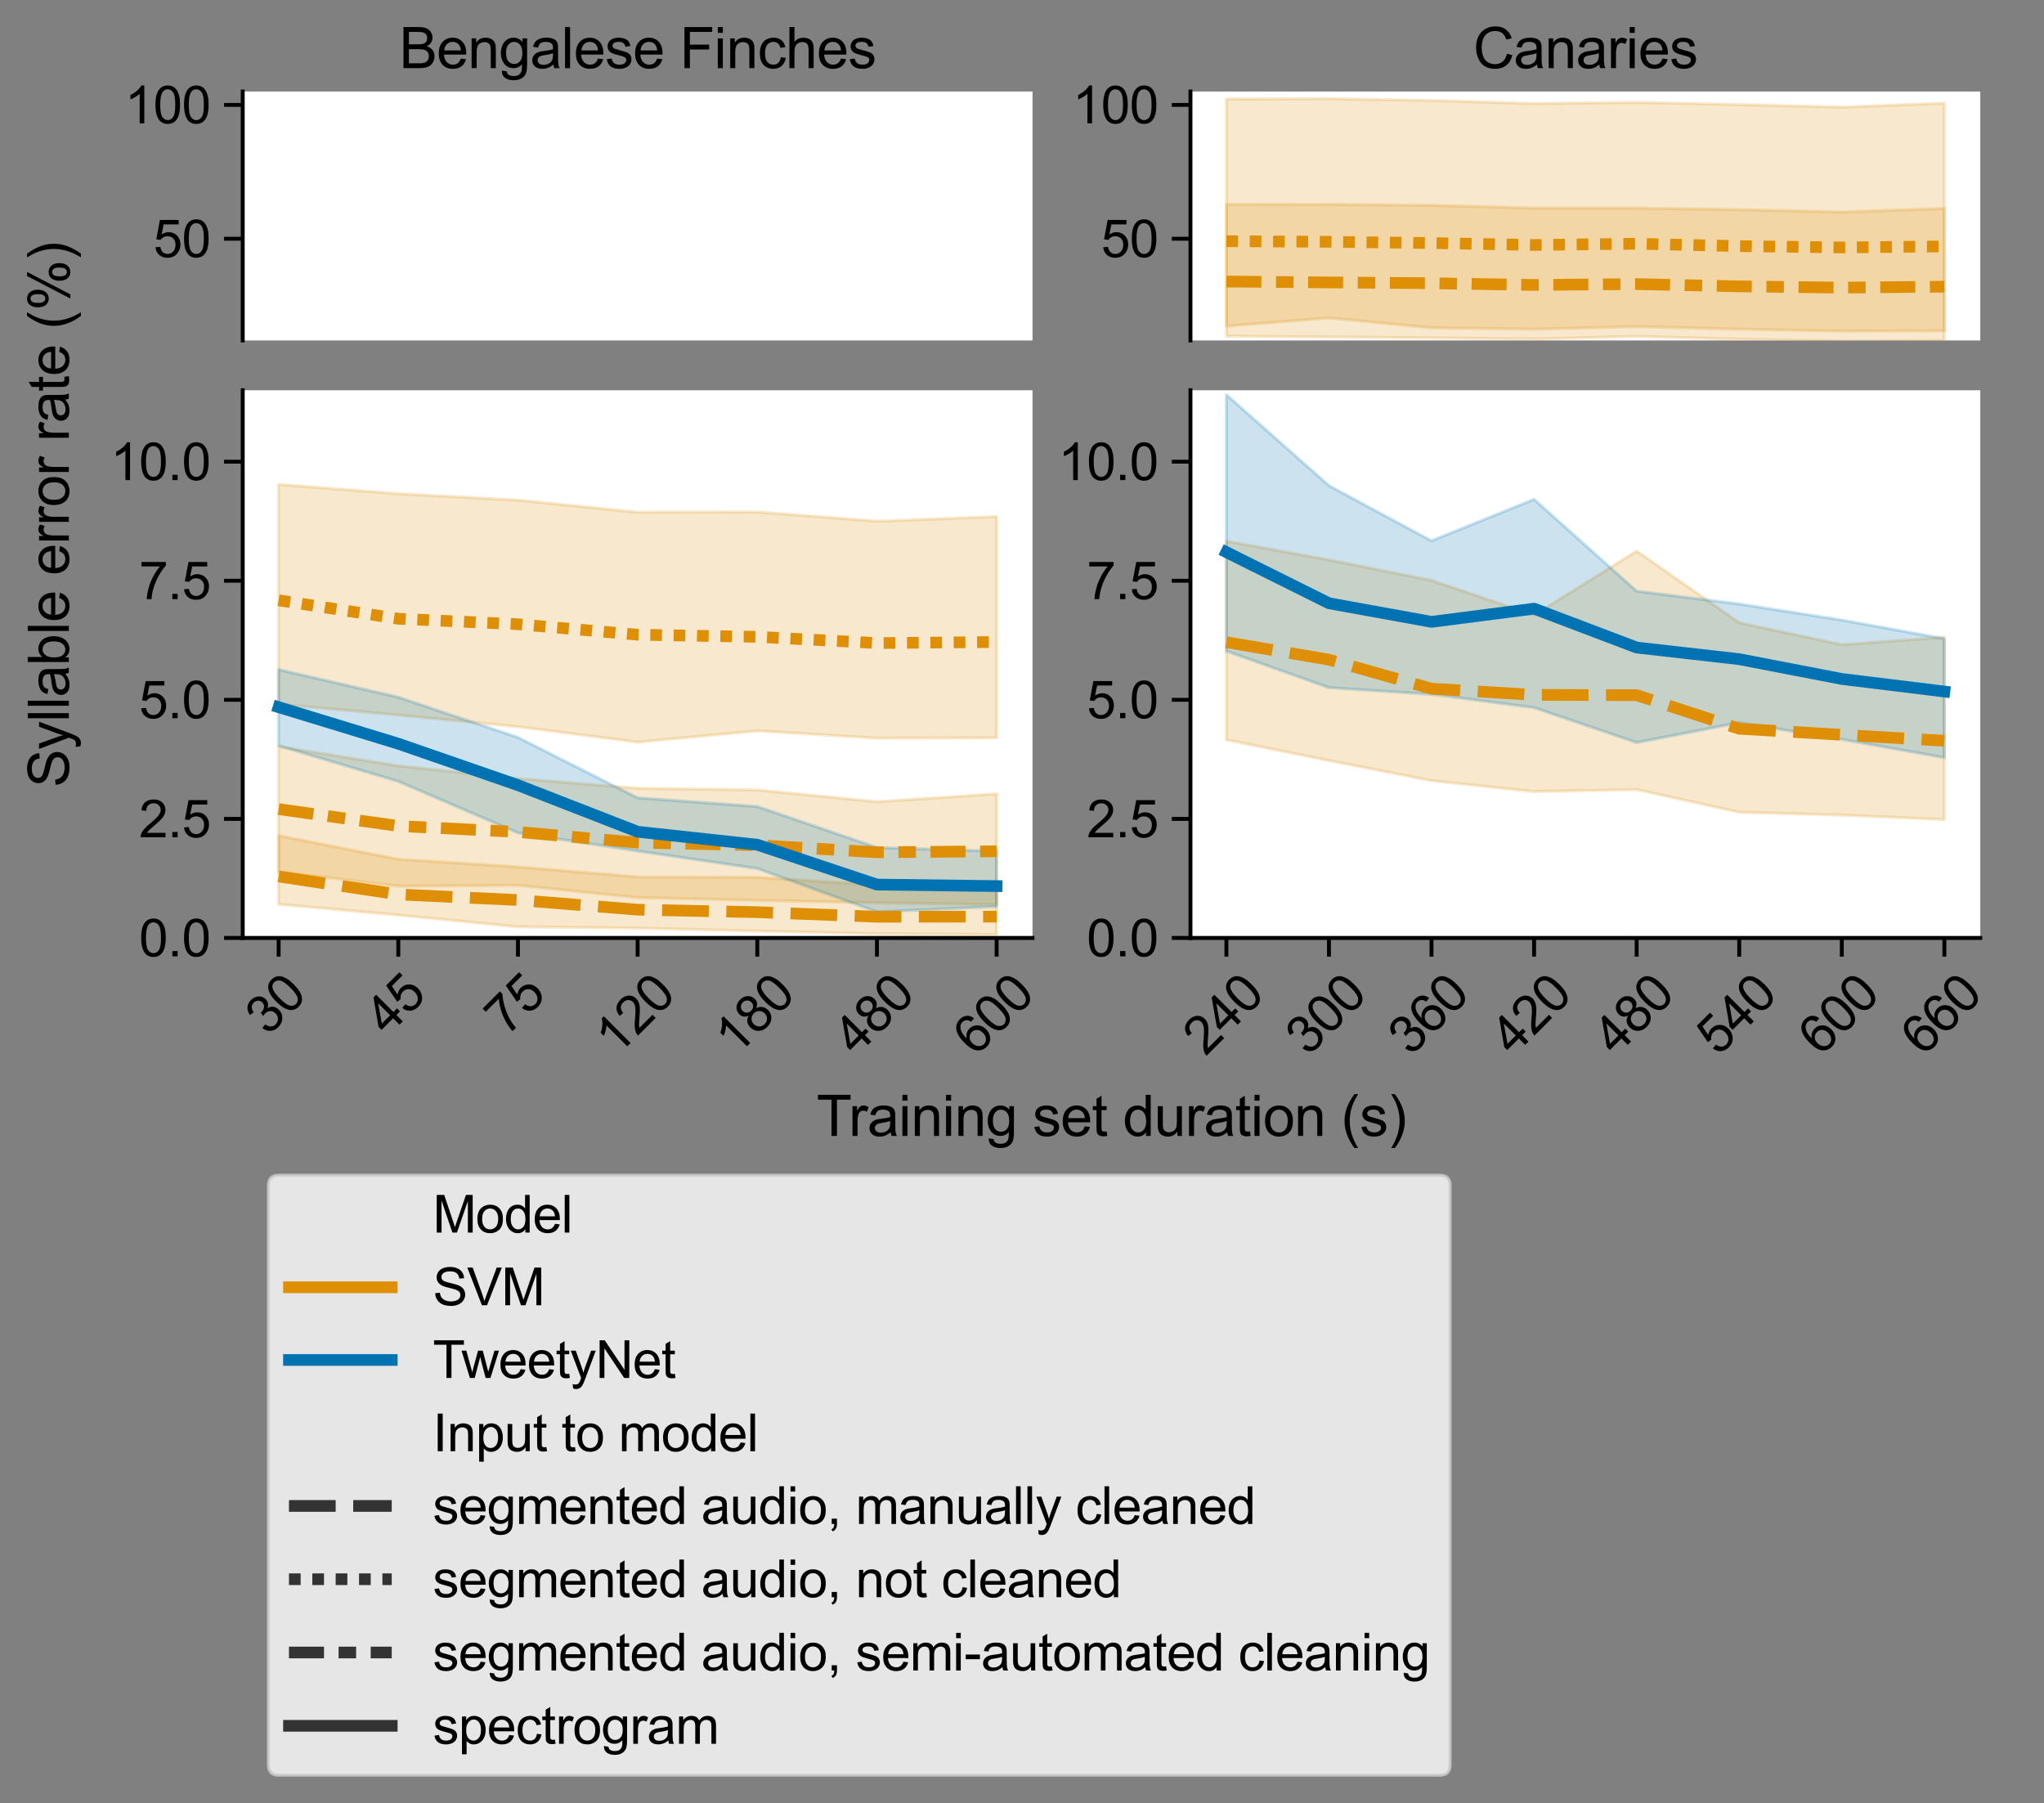 <?xml version="1.0" encoding="utf-8" standalone="no"?>
<!DOCTYPE svg PUBLIC "-//W3C//DTD SVG 1.1//EN"
  "http://www.w3.org/Graphics/SVG/1.1/DTD/svg11.dtd">
<svg height="463.215pt" version="1.1" viewBox="0 0 525.135 463.215" width="525.135pt" xmlns="http://www.w3.org/2000/svg" xmlns:xlink="http://www.w3.org/1999/xlink">
 <rect x="0" y="0" width="525.135" height="463.215" fill="#808080" stroke="none"/>
 <defs>
  <style type="text/css">*{stroke-linecap:butt;stroke-linejoin:round;}</style>
 </defs>
 <g id="figure_1">
  <g id="patch_1">
   <path d="M 0 463.215 
L 525.135 463.215 
L 525.135 0 
L 0 0 
z
" style="fill:none;"/>
  </g>
  <g id="axes_1">
   <g id="patch_2">
    <path d="M 62.361 87.46 
L 265.271 87.46 
L 265.271 23.507 
L 62.361 23.507 
z
" style="fill:#ffffff;"/>
   </g>
   <g id="PolyCollection_1">
    <defs>
     <path d="M 71.585 -368.98 
L 71.585 -367.989 
L 102.328 -367.84 
L 133.072 -367.663 
L 163.816 -367.645 
L 194.56 -367.594 
L 225.304 -367.563 
L 256.047 -367.552 
L 256.047 -368.286 
L 256.047 -368.286 
L 225.304 -368.25 
L 194.56 -368.378 
L 163.816 -368.384 
L 133.072 -368.534 
L 102.328 -368.617 
L 71.585 -368.98 
z
" id="m8d734404d2" style="stroke:#de8f05;stroke-opacity:0.2;stroke-width:0.8;"/>
    </defs>
    <g clip-path="url(#p1238e555b1)">
     <use style="fill:#de8f05;fill-opacity:0.2;stroke:#de8f05;stroke-opacity:0.2;stroke-width:0.8;" x="0" xlink:href="#m8d734404d2" y="463.215"/>
    </g>
   </g>
   <g id="PolyCollection_2">
    <defs>
     <path d="M 71.585 -374.555 
L 71.585 -370.877 
L 102.328 -370.721 
L 133.072 -370.559 
L 163.816 -370.532 
L 194.56 -370.493 
L 225.304 -370.388 
L 256.047 -370.394 
L 256.047 -373.587 
L 256.047 -373.587 
L 225.304 -373.52 
L 194.56 -373.653 
L 163.816 -373.65 
L 133.072 -373.824 
L 102.328 -373.655 
L 71.585 -374.555 
z
" id="m9b860f243b" style="stroke:#de8f05;stroke-opacity:0.2;stroke-width:0.8;"/>
    </defs>
    <g clip-path="url(#p1238e555b1)">
     <use style="fill:#de8f05;fill-opacity:0.2;stroke:#de8f05;stroke-opacity:0.2;stroke-width:0.8;" x="0" xlink:href="#m9b860f243b" y="463.215"/>
    </g>
   </g>
   <g id="PolyCollection_3">
    <defs>
     <path d="M 71.585 -370.268 
L 71.585 -368.458 
L 102.328 -368.251 
L 133.072 -368.262 
L 163.816 -368.094 
L 194.56 -368.045 
L 225.304 -368.01 
L 256.047 -367.985 
L 256.047 -369.523 
L 256.047 -369.523 
L 225.304 -369.47 
L 194.56 -369.707 
L 163.816 -369.664 
L 133.072 -369.805 
L 102.328 -369.988 
L 71.585 -370.268 
z
" id="mde732602e1" style="stroke:#de8f05;stroke-opacity:0.2;stroke-width:0.8;"/>
    </defs>
    <g clip-path="url(#p1238e555b1)">
     <use style="fill:#de8f05;fill-opacity:0.2;stroke:#de8f05;stroke-opacity:0.2;stroke-width:0.8;" x="0" xlink:href="#mde732602e1" y="463.215"/>
    </g>
   </g>
   <g id="PolyCollection_4">
    <defs>
     <path d="M 71.585 -371.377 
L 71.585 -370.199 
L 102.328 -369.763 
L 133.072 -369.02 
L 163.816 -368.749 
L 194.56 -368.505 
L 225.304 -367.88 
L 256.047 -367.969 
L 256.047 -368.756 
L 256.047 -368.756 
L 225.304 -368.808 
L 194.56 -369.401 
L 163.816 -369.526 
L 133.072 -370.398 
L 102.328 -370.887 
L 71.585 -371.377 
z
" id="m83187ff2fe" style="stroke:#0173b2;stroke-opacity:0.2;stroke-width:0.8;"/>
    </defs>
    <g clip-path="url(#p1238e555b1)">
     <use style="fill:#0173b2;fill-opacity:0.2;stroke:#0173b2;stroke-opacity:0.2;stroke-width:0.8;" x="0" xlink:href="#m83187ff2fe" y="463.215"/>
    </g>
   </g>
   <g id="matplotlib.axis_1">
    <g id="xtick_1"/>
    <g id="xtick_2"/>
    <g id="xtick_3"/>
    <g id="xtick_4"/>
    <g id="xtick_5"/>
    <g id="xtick_6"/>
    <g id="xtick_7"/>
   </g>
   <g id="matplotlib.axis_2">
    <g id="ytick_1">
     <g id="line2d_1">
      <defs>
       <path d="M 0 0 
L -4.8 0 
" id="mb03f80d72c" style="stroke:#000000;"/>
      </defs>
      <g>
       <use style="stroke:#000000;" x="62.361" xlink:href="#mb03f80d72c" y="61.329"/>
      </g>
     </g>
     <g id="text_1">
      <!-- 50 -->
      <g transform="translate(39.381 66.053)scale(0.132 -0.132)">
       <defs>
        <path d="M 266 1200 
L 856 1250 
Q 922 819 1161 601 
Q 1400 384 1738 384 
Q 2144 384 2425 690 
Q 2706 997 2706 1503 
Q 2706 1984 2436 2262 
Q 2166 2541 1728 2541 
Q 1456 2541 1237 2417 
Q 1019 2294 894 2097 
L 366 2166 
L 809 4519 
L 3088 4519 
L 3088 3981 
L 1259 3981 
L 1013 2750 
Q 1425 3038 1878 3038 
Q 2478 3038 2890 2622 
Q 3303 2206 3303 1553 
Q 3303 931 2941 478 
Q 2500 -78 1738 -78 
Q 1113 -78 717 272 
Q 322 622 266 1200 
z
" id="ArialMT-35" transform="scale(0.016)"/>
        <path d="M 266 2259 
Q 266 3072 433 3567 
Q 600 4063 929 4331 
Q 1259 4600 1759 4600 
Q 2128 4600 2406 4451 
Q 2684 4303 2865 4023 
Q 3047 3744 3150 3342 
Q 3253 2941 3253 2259 
Q 3253 1453 3087 958 
Q 2922 463 2592 192 
Q 2263 -78 1759 -78 
Q 1097 -78 719 397 
Q 266 969 266 2259 
z
M 844 2259 
Q 844 1131 1108 757 
Q 1372 384 1759 384 
Q 2147 384 2411 759 
Q 2675 1134 2675 2259 
Q 2675 3391 2411 3762 
Q 2147 4134 1753 4134 
Q 1366 4134 1134 3806 
Q 844 3388 844 2259 
z
" id="ArialMT-30" transform="scale(0.016)"/>
       </defs>
       <use xlink:href="#ArialMT-35"/>
       <use x="55.615" xlink:href="#ArialMT-30"/>
      </g>
     </g>
    </g>
    <g id="ytick_2">
     <g id="line2d_2">
      <g>
       <use style="stroke:#000000;" x="62.361" xlink:href="#mb03f80d72c" y="26.946"/>
      </g>
     </g>
     <g id="text_2">
      <!-- 100 -->
      <g transform="translate(32.04 31.67)scale(0.132 -0.132)">
       <defs>
        <path d="M 2384 0 
L 1822 0 
L 1822 3584 
Q 1619 3391 1289 3197 
Q 959 3003 697 2906 
L 697 3450 
Q 1169 3672 1522 3987 
Q 1875 4303 2022 4600 
L 2384 4600 
L 2384 0 
z
" id="ArialMT-31" transform="scale(0.016)"/>
       </defs>
       <use xlink:href="#ArialMT-31"/>
       <use x="55.615" xlink:href="#ArialMT-30"/>
       <use x="111.23" xlink:href="#ArialMT-30"/>
      </g>
     </g>
    </g>
   </g>
   <g id="line2d_3">
    <path clip-path="url(#p1238e555b1)" d="M 71.585 94.825 
L 102.328 95.084 
L 133.072 95.164 
L 163.816 95.304 
L 194.56 95.34 
L 225.304 95.406 
L 256.047 95.405 
" style="fill:none;stroke:#de8f05;stroke-dasharray:12,4.5;stroke-dashoffset:0;stroke-width:3;"/>
   </g>
   <g id="line2d_4">
    <path clip-path="url(#p1238e555b1)" d="M 71.585 90.837 
L 102.328 91.103 
L 133.072 91.182 
L 163.816 91.334 
L 194.56 91.364 
L 225.304 91.455 
L 256.047 91.439 
" style="fill:none;stroke:#de8f05;stroke-dasharray:3,3;stroke-dashoffset:0;stroke-width:3;"/>
   </g>
   <g id="line2d_5">
    <path clip-path="url(#p1238e555b1)" d="M 71.585 93.852 
L 102.328 94.096 
L 133.072 94.182 
L 163.816 94.336 
L 194.56 94.373 
L 225.304 94.475 
L 256.047 94.461 
" style="fill:none;stroke:#de8f05;stroke-dasharray:9,3.75,4.5,3.75;stroke-dashoffset:0;stroke-width:3;"/>
   </g>
   <g id="line2d_6">
    <path clip-path="url(#p1238e555b1)" d="M 71.585 92.38 
L 102.328 92.908 
L 133.072 93.506 
L 163.816 94.179 
L 194.56 94.366 
L 225.304 94.942 
L 256.047 94.964 
" style="fill:none;stroke:#0173b2;stroke-linecap:square;stroke-width:3;"/>
   </g>
   <g id="patch_3">
    <path d="M 62.361 87.46 
L 62.361 23.507 
" style="fill:none;stroke:#000000;stroke-linecap:square;stroke-linejoin:miter;"/>
   </g>
   <g id="text_3">
    <!-- Bengalese Finches -->
    <g transform="translate(102.581 17.507)scale(0.144 -0.144)">
     <defs>
      <path d="M 469 0 
L 469 4581 
L 2188 4581 
Q 2713 4581 3030 4442 
Q 3347 4303 3526 4014 
Q 3706 3725 3706 3409 
Q 3706 3116 3547 2856 
Q 3388 2597 3066 2438 
Q 3481 2316 3704 2022 
Q 3928 1728 3928 1328 
Q 3928 1006 3792 729 
Q 3656 453 3456 303 
Q 3256 153 2954 76 
Q 2653 0 2216 0 
L 469 0 
z
M 1075 2656 
L 2066 2656 
Q 2469 2656 2644 2709 
Q 2875 2778 2992 2937 
Q 3109 3097 3109 3338 
Q 3109 3566 3000 3739 
Q 2891 3913 2687 3977 
Q 2484 4041 1991 4041 
L 1075 4041 
L 1075 2656 
z
M 1075 541 
L 2216 541 
Q 2509 541 2628 563 
Q 2838 600 2978 687 
Q 3119 775 3209 942 
Q 3300 1109 3300 1328 
Q 3300 1584 3169 1773 
Q 3038 1963 2805 2039 
Q 2572 2116 2134 2116 
L 1075 2116 
L 1075 541 
z
" id="ArialMT-42" transform="scale(0.016)"/>
      <path d="M 2694 1069 
L 3275 997 
Q 3138 488 2766 206 
Q 2394 -75 1816 -75 
Q 1088 -75 661 373 
Q 234 822 234 1631 
Q 234 2469 665 2931 
Q 1097 3394 1784 3394 
Q 2450 3394 2872 2941 
Q 3294 2488 3294 1666 
Q 3294 1616 3291 1516 
L 816 1516 
Q 847 969 1125 678 
Q 1403 388 1819 388 
Q 2128 388 2347 550 
Q 2566 713 2694 1069 
z
M 847 1978 
L 2700 1978 
Q 2663 2397 2488 2606 
Q 2219 2931 1791 2931 
Q 1403 2931 1139 2672 
Q 875 2413 847 1978 
z
" id="ArialMT-65" transform="scale(0.016)"/>
      <path d="M 422 0 
L 422 3319 
L 928 3319 
L 928 2847 
Q 1294 3394 1984 3394 
Q 2284 3394 2536 3286 
Q 2788 3178 2913 3003 
Q 3038 2828 3088 2588 
Q 3119 2431 3119 2041 
L 3119 0 
L 2556 0 
L 2556 2019 
Q 2556 2363 2490 2533 
Q 2425 2703 2258 2804 
Q 2091 2906 1866 2906 
Q 1506 2906 1245 2678 
Q 984 2450 984 1813 
L 984 0 
L 422 0 
z
" id="ArialMT-6e" transform="scale(0.016)"/>
      <path d="M 319 -275 
L 866 -356 
Q 900 -609 1056 -725 
Q 1266 -881 1628 -881 
Q 2019 -881 2231 -725 
Q 2444 -569 2519 -288 
Q 2563 -116 2559 434 
Q 2191 0 1641 0 
Q 956 0 581 494 
Q 206 988 206 1678 
Q 206 2153 378 2554 
Q 550 2956 876 3175 
Q 1203 3394 1644 3394 
Q 2231 3394 2613 2919 
L 2613 3319 
L 3131 3319 
L 3131 450 
Q 3131 -325 2973 -648 
Q 2816 -972 2473 -1159 
Q 2131 -1347 1631 -1347 
Q 1038 -1347 672 -1080 
Q 306 -813 319 -275 
z
M 784 1719 
Q 784 1066 1043 766 
Q 1303 466 1694 466 
Q 2081 466 2343 764 
Q 2606 1063 2606 1700 
Q 2606 2309 2336 2618 
Q 2066 2928 1684 2928 
Q 1309 2928 1046 2623 
Q 784 2319 784 1719 
z
" id="ArialMT-67" transform="scale(0.016)"/>
      <path d="M 2588 409 
Q 2275 144 1986 34 
Q 1697 -75 1366 -75 
Q 819 -75 525 192 
Q 231 459 231 875 
Q 231 1119 342 1320 
Q 453 1522 633 1644 
Q 813 1766 1038 1828 
Q 1203 1872 1538 1913 
Q 2219 1994 2541 2106 
Q 2544 2222 2544 2253 
Q 2544 2597 2384 2738 
Q 2169 2928 1744 2928 
Q 1347 2928 1158 2789 
Q 969 2650 878 2297 
L 328 2372 
Q 403 2725 575 2942 
Q 747 3159 1072 3276 
Q 1397 3394 1825 3394 
Q 2250 3394 2515 3294 
Q 2781 3194 2906 3042 
Q 3031 2891 3081 2659 
Q 3109 2516 3109 2141 
L 3109 1391 
Q 3109 606 3145 398 
Q 3181 191 3288 0 
L 2700 0 
Q 2613 175 2588 409 
z
M 2541 1666 
Q 2234 1541 1622 1453 
Q 1275 1403 1131 1340 
Q 988 1278 909 1158 
Q 831 1038 831 891 
Q 831 666 1001 516 
Q 1172 366 1500 366 
Q 1825 366 2078 508 
Q 2331 650 2450 897 
Q 2541 1088 2541 1459 
L 2541 1666 
z
" id="ArialMT-61" transform="scale(0.016)"/>
      <path d="M 409 0 
L 409 4581 
L 972 4581 
L 972 0 
L 409 0 
z
" id="ArialMT-6c" transform="scale(0.016)"/>
      <path d="M 197 991 
L 753 1078 
Q 800 744 1014 566 
Q 1228 388 1613 388 
Q 2000 388 2187 545 
Q 2375 703 2375 916 
Q 2375 1106 2209 1216 
Q 2094 1291 1634 1406 
Q 1016 1563 777 1677 
Q 538 1791 414 1992 
Q 291 2194 291 2438 
Q 291 2659 392 2848 
Q 494 3038 669 3163 
Q 800 3259 1026 3326 
Q 1253 3394 1513 3394 
Q 1903 3394 2198 3281 
Q 2494 3169 2634 2976 
Q 2775 2784 2828 2463 
L 2278 2388 
Q 2241 2644 2061 2787 
Q 1881 2931 1553 2931 
Q 1166 2931 1000 2803 
Q 834 2675 834 2503 
Q 834 2394 903 2306 
Q 972 2216 1119 2156 
Q 1203 2125 1616 2013 
Q 2213 1853 2448 1751 
Q 2684 1650 2818 1456 
Q 2953 1263 2953 975 
Q 2953 694 2789 445 
Q 2625 197 2315 61 
Q 2006 -75 1616 -75 
Q 969 -75 630 194 
Q 291 463 197 991 
z
" id="ArialMT-73" transform="scale(0.016)"/>
      <path id="ArialMT-20" transform="scale(0.016)"/>
      <path d="M 525 0 
L 525 4581 
L 3616 4581 
L 3616 4041 
L 1131 4041 
L 1131 2622 
L 3281 2622 
L 3281 2081 
L 1131 2081 
L 1131 0 
L 525 0 
z
" id="ArialMT-46" transform="scale(0.016)"/>
      <path d="M 425 3934 
L 425 4581 
L 988 4581 
L 988 3934 
L 425 3934 
z
M 425 0 
L 425 3319 
L 988 3319 
L 988 0 
L 425 0 
z
" id="ArialMT-69" transform="scale(0.016)"/>
      <path d="M 2588 1216 
L 3141 1144 
Q 3050 572 2676 248 
Q 2303 -75 1759 -75 
Q 1078 -75 664 370 
Q 250 816 250 1647 
Q 250 2184 428 2587 
Q 606 2991 970 3192 
Q 1334 3394 1763 3394 
Q 2303 3394 2647 3120 
Q 2991 2847 3088 2344 
L 2541 2259 
Q 2463 2594 2264 2762 
Q 2066 2931 1784 2931 
Q 1359 2931 1093 2626 
Q 828 2322 828 1663 
Q 828 994 1084 691 
Q 1341 388 1753 388 
Q 2084 388 2306 591 
Q 2528 794 2588 1216 
z
" id="ArialMT-63" transform="scale(0.016)"/>
      <path d="M 422 0 
L 422 4581 
L 984 4581 
L 984 2938 
Q 1378 3394 1978 3394 
Q 2347 3394 2619 3248 
Q 2891 3103 3008 2847 
Q 3125 2591 3125 2103 
L 3125 0 
L 2563 0 
L 2563 2103 
Q 2563 2525 2380 2717 
Q 2197 2909 1863 2909 
Q 1613 2909 1392 2779 
Q 1172 2650 1078 2428 
Q 984 2206 984 1816 
L 984 0 
L 422 0 
z
" id="ArialMT-68" transform="scale(0.016)"/>
     </defs>
     <use xlink:href="#ArialMT-42"/>
     <use x="66.699" xlink:href="#ArialMT-65"/>
     <use x="122.314" xlink:href="#ArialMT-6e"/>
     <use x="177.93" xlink:href="#ArialMT-67"/>
     <use x="233.545" xlink:href="#ArialMT-61"/>
     <use x="289.16" xlink:href="#ArialMT-6c"/>
     <use x="311.377" xlink:href="#ArialMT-65"/>
     <use x="366.992" xlink:href="#ArialMT-73"/>
     <use x="416.992" xlink:href="#ArialMT-65"/>
     <use x="472.607" xlink:href="#ArialMT-20"/>
     <use x="500.391" xlink:href="#ArialMT-46"/>
     <use x="561.475" xlink:href="#ArialMT-69"/>
     <use x="583.691" xlink:href="#ArialMT-6e"/>
     <use x="639.307" xlink:href="#ArialMT-63"/>
     <use x="689.307" xlink:href="#ArialMT-68"/>
     <use x="744.922" xlink:href="#ArialMT-65"/>
     <use x="800.537" xlink:href="#ArialMT-73"/>
    </g>
   </g>
  </g>
  <g id="axes_2">
   <g id="patch_4">
    <path d="M 305.852 87.46 
L 508.762 87.46 
L 508.762 23.507 
L 305.852 23.507 
z
" style="fill:#ffffff;"/>
   </g>
   <g id="PolyCollection_5">
    <defs>
     <path d="M 315.076 -373.233 
L 315.076 -370.363 
L 341.427 -370.064 
L 367.779 -369.773 
L 394.131 -369.616 
L 420.483 -369.646 
L 446.835 -369.318 
L 473.187 -369.616 
L 499.538 -369.212 
L 499.538 -371.846 
L 499.538 -371.846 
L 473.187 -371.738 
L 446.835 -372.055 
L 420.483 -373.089 
L 394.131 -372.165 
L 367.779 -372.666 
L 341.427 -372.963 
L 315.076 -373.233 
z
" id="m0a997ac047" style="stroke:#de8f05;stroke-opacity:0.2;stroke-width:0.8;"/>
    </defs>
    <g clip-path="url(#p71cad46a1a)">
     <use style="fill:#de8f05;fill-opacity:0.2;stroke:#de8f05;stroke-opacity:0.2;stroke-width:0.8;" x="0" xlink:href="#m0a997ac047" y="463.215"/>
    </g>
   </g>
   <g id="PolyCollection_6">
    <defs>
     <path d="M 315.076 -437.768 
L 315.076 -379.436 
L 341.427 -381.541 
L 367.779 -378.997 
L 394.131 -378.645 
L 420.483 -379.311 
L 446.835 -378.646 
L 473.187 -378.143 
L 499.538 -378.228 
L 499.538 -436.71 
L 499.538 -436.71 
L 473.187 -435.691 
L 446.835 -436.348 
L 420.483 -436.9 
L 394.131 -436.599 
L 367.779 -437.409 
L 341.427 -437.862 
L 315.076 -437.768 
z
" id="m7aa9ad6a03" style="stroke:#de8f05;stroke-opacity:0.2;stroke-width:0.8;"/>
    </defs>
    <g clip-path="url(#p71cad46a1a)">
     <use style="fill:#de8f05;fill-opacity:0.2;stroke:#de8f05;stroke-opacity:0.2;stroke-width:0.8;" x="0" xlink:href="#m7aa9ad6a03" y="463.215"/>
    </g>
   </g>
   <g id="PolyCollection_7">
    <defs>
     <path d="M 315.076 -410.729 
L 315.076 -376.869 
L 341.427 -376.636 
L 367.779 -376.41 
L 394.131 -376.112 
L 420.483 -376.81 
L 446.835 -376.066 
L 473.187 -375.576 
L 499.538 -375.71 
L 499.538 -409.678 
L 499.538 -409.678 
L 473.187 -408.743 
L 446.835 -409.369 
L 420.483 -409.757 
L 394.131 -409.753 
L 367.779 -410.489 
L 341.427 -410.707 
L 315.076 -410.729 
z
" id="m2d73e5bf1d" style="stroke:#de8f05;stroke-opacity:0.2;stroke-width:0.8;"/>
    </defs>
    <g clip-path="url(#p71cad46a1a)">
     <use style="fill:#de8f05;fill-opacity:0.2;stroke:#de8f05;stroke-opacity:0.2;stroke-width:0.8;" x="0" xlink:href="#m2d73e5bf1d" y="463.215"/>
    </g>
   </g>
   <g id="PolyCollection_8">
    <defs>
     <path d="M 315.076 -375.346 
L 315.076 -371.645 
L 341.427 -371.117 
L 367.779 -371.021 
L 394.131 -370.828 
L 420.483 -370.967 
L 446.835 -370.612 
L 473.187 -370.37 
L 499.538 -370.107 
L 499.538 -371.823 
L 499.538 -371.823 
L 473.187 -372.092 
L 446.835 -372.325 
L 420.483 -372.51 
L 394.131 -373.836 
L 367.779 -373.237 
L 341.427 -374.033 
L 315.076 -375.346 
z
" id="m74ba95ae32" style="stroke:#0173b2;stroke-opacity:0.2;stroke-width:0.8;"/>
    </defs>
    <g clip-path="url(#p71cad46a1a)">
     <use style="fill:#0173b2;fill-opacity:0.2;stroke:#0173b2;stroke-opacity:0.2;stroke-width:0.8;" x="0" xlink:href="#m74ba95ae32" y="463.215"/>
    </g>
   </g>
   <g id="matplotlib.axis_3">
    <g id="xtick_8"/>
    <g id="xtick_9"/>
    <g id="xtick_10"/>
    <g id="xtick_11"/>
    <g id="xtick_12"/>
    <g id="xtick_13"/>
    <g id="xtick_14"/>
    <g id="xtick_15"/>
   </g>
   <g id="matplotlib.axis_4">
    <g id="ytick_3">
     <g id="line2d_7">
      <g>
       <use style="stroke:#000000;" x="305.852" xlink:href="#mb03f80d72c" y="61.329"/>
      </g>
     </g>
     <g id="text_4">
      <!-- 50 -->
      <g transform="translate(282.872 66.053)scale(0.132 -0.132)">
       <use xlink:href="#ArialMT-35"/>
       <use x="55.615" xlink:href="#ArialMT-30"/>
      </g>
     </g>
    </g>
    <g id="ytick_4">
     <g id="line2d_8">
      <g>
       <use style="stroke:#000000;" x="305.852" xlink:href="#mb03f80d72c" y="26.946"/>
      </g>
     </g>
     <g id="text_5">
      <!-- 100 -->
      <g transform="translate(275.531 31.67)scale(0.132 -0.132)">
       <use xlink:href="#ArialMT-31"/>
       <use x="55.615" xlink:href="#ArialMT-30"/>
       <use x="111.23" xlink:href="#ArialMT-30"/>
      </g>
     </g>
    </g>
   </g>
   <g id="line2d_9">
    <path clip-path="url(#p71cad46a1a)" d="M 315.076 91.442 
L 341.427 91.694 
L 367.779 92.113 
L 394.131 92.202 
L 420.483 92.207 
L 446.835 92.691 
L 473.187 92.779 
L 499.538 92.865 
" style="fill:none;stroke:#de8f05;stroke-dasharray:12,4.5;stroke-dashoffset:0;stroke-width:3;"/>
   </g>
   <g id="line2d_10">
    <path clip-path="url(#p71cad46a1a)" d="M 315.076 61.962 
L 341.427 62.11 
L 367.779 62.437 
L 394.131 62.928 
L 420.483 62.617 
L 446.835 63.223 
L 473.187 63.567 
L 499.538 63.306 
" style="fill:none;stroke:#de8f05;stroke-dasharray:3,3;stroke-dashoffset:0;stroke-width:3;"/>
   </g>
   <g id="line2d_11">
    <path clip-path="url(#p71cad46a1a)" d="M 315.076 72.321 
L 341.427 72.556 
L 367.779 72.76 
L 394.131 73.2 
L 420.483 72.978 
L 446.835 73.563 
L 473.187 73.889 
L 499.538 73.64 
" style="fill:none;stroke:#de8f05;stroke-dasharray:9,3.75,4.5,3.75;stroke-dashoffset:0;stroke-width:3;"/>
   </g>
   <g id="line2d_12">
    <path clip-path="url(#p71cad46a1a)" d="M 315.076 90.142 
L 341.427 90.88 
L 367.779 91.148 
L 394.131 90.957 
L 420.483 91.519 
L 446.835 91.687 
L 473.187 91.973 
L 499.538 92.154 
" style="fill:none;stroke:#0173b2;stroke-linecap:square;stroke-width:3;"/>
   </g>
   <g id="patch_5">
    <path d="M 305.852 87.46 
L 305.852 23.507 
" style="fill:none;stroke:#000000;stroke-linecap:square;stroke-linejoin:miter;"/>
   </g>
   <g id="text_6">
    <!-- Canaries -->
    <g transform="translate(378.495 17.507)scale(0.144 -0.144)">
     <defs>
      <path d="M 3763 1606 
L 4369 1453 
Q 4178 706 3683 314 
Q 3188 -78 2472 -78 
Q 1731 -78 1267 223 
Q 803 525 561 1097 
Q 319 1669 319 2325 
Q 319 3041 592 3573 
Q 866 4106 1370 4382 
Q 1875 4659 2481 4659 
Q 3169 4659 3637 4309 
Q 4106 3959 4291 3325 
L 3694 3184 
Q 3534 3684 3231 3912 
Q 2928 4141 2469 4141 
Q 1941 4141 1586 3887 
Q 1231 3634 1087 3207 
Q 944 2781 944 2328 
Q 944 1744 1114 1308 
Q 1284 872 1643 656 
Q 2003 441 2422 441 
Q 2931 441 3284 734 
Q 3638 1028 3763 1606 
z
" id="ArialMT-43" transform="scale(0.016)"/>
      <path d="M 416 0 
L 416 3319 
L 922 3319 
L 922 2816 
Q 1116 3169 1280 3281 
Q 1444 3394 1641 3394 
Q 1925 3394 2219 3213 
L 2025 2691 
Q 1819 2813 1613 2813 
Q 1428 2813 1281 2702 
Q 1134 2591 1072 2394 
Q 978 2094 978 1738 
L 978 0 
L 416 0 
z
" id="ArialMT-72" transform="scale(0.016)"/>
     </defs>
     <use xlink:href="#ArialMT-43"/>
     <use x="72.217" xlink:href="#ArialMT-61"/>
     <use x="127.832" xlink:href="#ArialMT-6e"/>
     <use x="183.447" xlink:href="#ArialMT-61"/>
     <use x="239.062" xlink:href="#ArialMT-72"/>
     <use x="272.363" xlink:href="#ArialMT-69"/>
     <use x="294.58" xlink:href="#ArialMT-65"/>
     <use x="350.195" xlink:href="#ArialMT-73"/>
    </g>
   </g>
  </g>
  <g id="axes_3">
   <g id="patch_6">
    <path d="M 62.361 240.947 
L 265.271 240.947 
L 265.271 100.251 
L 62.361 100.251 
z
" style="fill:#ffffff;"/>
   </g>
   <g id="PolyCollection_9">
    <defs>
     <path d="M 71.585 -248.537 
L 71.585 -230.915 
L 102.328 -228.148 
L 133.072 -225.12 
L 163.816 -224.792 
L 194.56 -224.044 
L 225.304 -223.327 
L 256.047 -223.133 
L 256.047 -236.2 
L 256.047 -236.2 
L 225.304 -235.868 
L 194.56 -237.84 
L 163.816 -237.937 
L 133.072 -240.517 
L 102.328 -242.481 
L 71.585 -248.537 
z
" id="m179a48dace" style="stroke:#de8f05;stroke-opacity:0.2;stroke-width:0.8;"/>
    </defs>
    <g clip-path="url(#p9761172eed)">
     <use style="fill:#de8f05;fill-opacity:0.2;stroke:#de8f05;stroke-opacity:0.2;stroke-width:0.8;" x="0" xlink:href="#m179a48dace" y="463.215"/>
    </g>
   </g>
   <g id="PolyCollection_10">
    <defs>
     <path d="M 71.585 -338.771 
L 71.585 -282.289 
L 102.328 -279.52 
L 133.072 -276.537 
L 163.816 -272.564 
L 194.56 -275.47 
L 225.304 -273.591 
L 256.047 -273.694 
L 256.047 -330.509 
L 256.047 -330.509 
L 225.304 -329.322 
L 194.56 -331.691 
L 163.816 -331.631 
L 133.072 -334.735 
L 102.328 -336.377 
L 71.585 -338.771 
z
" id="m6aa68c5a79" style="stroke:#de8f05;stroke-opacity:0.2;stroke-width:0.8;"/>
    </defs>
    <g clip-path="url(#p9761172eed)">
     <use style="fill:#de8f05;fill-opacity:0.2;stroke:#de8f05;stroke-opacity:0.2;stroke-width:0.8;" x="0" xlink:href="#m6aa68c5a79" y="463.215"/>
    </g>
   </g>
   <g id="PolyCollection_11">
    <defs>
     <path d="M 71.585 -271.459 
L 71.585 -239.264 
L 102.328 -235.569 
L 133.072 -235.778 
L 163.816 -232.633 
L 194.56 -231.913 
L 225.304 -231.294 
L 256.047 -230.838 
L 256.047 -259.29 
L 256.047 -259.29 
L 225.304 -257.258 
L 194.56 -260.277 
L 163.816 -260.716 
L 133.072 -263.216 
L 102.328 -266.483 
L 71.585 -271.459 
z
" id="mab5f002296" style="stroke:#de8f05;stroke-opacity:0.2;stroke-width:0.8;"/>
    </defs>
    <g clip-path="url(#p9761172eed)">
     <use style="fill:#de8f05;fill-opacity:0.2;stroke:#de8f05;stroke-opacity:0.2;stroke-width:0.8;" x="0" xlink:href="#mab5f002296" y="463.215"/>
    </g>
   </g>
   <g id="PolyCollection_12">
    <defs>
     <path d="M 71.585 -291.198 
L 71.585 -271.647 
L 102.328 -262.484 
L 133.072 -249.259 
L 163.816 -244.596 
L 194.56 -240.103 
L 225.304 -228.977 
L 256.047 -230.338 
L 256.047 -244.557 
L 256.047 -244.557 
L 225.304 -245.479 
L 194.56 -256.027 
L 163.816 -258.256 
L 133.072 -273.772 
L 102.328 -284.107 
L 71.585 -291.198 
z
" id="m2a065e34c5" style="stroke:#0173b2;stroke-opacity:0.2;stroke-width:0.8;"/>
    </defs>
    <g clip-path="url(#p9761172eed)">
     <use style="fill:#0173b2;fill-opacity:0.2;stroke:#0173b2;stroke-opacity:0.2;stroke-width:0.8;" x="0" xlink:href="#m2a065e34c5" y="463.215"/>
    </g>
   </g>
   <g id="matplotlib.axis_5">
    <g id="xtick_16">
     <g id="line2d_13">
      <defs>
       <path d="M 0 0 
L 0 4.8 
" id="m28e9cca8c0" style="stroke:#000000;"/>
      </defs>
      <g>
       <use style="stroke:#000000;" x="71.585" xlink:href="#m28e9cca8c0" y="240.947"/>
      </g>
     </g>
     <g id="text_7">
      <!-- 30 -->
      <g transform="translate(68.807 266.309)rotate(-45)scale(0.132 -0.132)">
       <defs>
        <path d="M 269 1209 
L 831 1284 
Q 928 806 1161 595 
Q 1394 384 1728 384 
Q 2125 384 2398 659 
Q 2672 934 2672 1341 
Q 2672 1728 2419 1979 
Q 2166 2231 1775 2231 
Q 1616 2231 1378 2169 
L 1441 2663 
Q 1497 2656 1531 2656 
Q 1891 2656 2178 2843 
Q 2466 3031 2466 3422 
Q 2466 3731 2256 3934 
Q 2047 4138 1716 4138 
Q 1388 4138 1169 3931 
Q 950 3725 888 3313 
L 325 3413 
Q 428 3978 793 4289 
Q 1159 4600 1703 4600 
Q 2078 4600 2393 4439 
Q 2709 4278 2876 4000 
Q 3044 3722 3044 3409 
Q 3044 3113 2884 2869 
Q 2725 2625 2413 2481 
Q 2819 2388 3044 2092 
Q 3269 1797 3269 1353 
Q 3269 753 2831 336 
Q 2394 -81 1725 -81 
Q 1122 -81 723 278 
Q 325 638 269 1209 
z
" id="ArialMT-33" transform="scale(0.016)"/>
       </defs>
       <use xlink:href="#ArialMT-33"/>
       <use x="55.615" xlink:href="#ArialMT-30"/>
      </g>
     </g>
    </g>
    <g id="xtick_17">
     <g id="line2d_14">
      <g>
       <use style="stroke:#000000;" x="102.328" xlink:href="#m28e9cca8c0" y="240.947"/>
      </g>
     </g>
     <g id="text_8">
      <!-- 45 -->
      <g transform="translate(99.551 266.309)rotate(-45)scale(0.132 -0.132)">
       <defs>
        <path d="M 2069 0 
L 2069 1097 
L 81 1097 
L 81 1613 
L 2172 4581 
L 2631 4581 
L 2631 1613 
L 3250 1613 
L 3250 1097 
L 2631 1097 
L 2631 0 
L 2069 0 
z
M 2069 1613 
L 2069 3678 
L 634 1613 
L 2069 1613 
z
" id="ArialMT-34" transform="scale(0.016)"/>
       </defs>
       <use xlink:href="#ArialMT-34"/>
       <use x="55.615" xlink:href="#ArialMT-35"/>
      </g>
     </g>
    </g>
    <g id="xtick_18">
     <g id="line2d_15">
      <g>
       <use style="stroke:#000000;" x="133.072" xlink:href="#m28e9cca8c0" y="240.947"/>
      </g>
     </g>
     <g id="text_9">
      <!-- 75 -->
      <g transform="translate(130.295 266.309)rotate(-45)scale(0.132 -0.132)">
       <defs>
        <path d="M 303 3981 
L 303 4522 
L 3269 4522 
L 3269 4084 
Q 2831 3619 2401 2847 
Q 1972 2075 1738 1259 
Q 1569 684 1522 0 
L 944 0 
Q 953 541 1156 1306 
Q 1359 2072 1739 2783 
Q 2119 3494 2547 3981 
L 303 3981 
z
" id="ArialMT-37" transform="scale(0.016)"/>
       </defs>
       <use xlink:href="#ArialMT-37"/>
       <use x="55.615" xlink:href="#ArialMT-35"/>
      </g>
     </g>
    </g>
    <g id="xtick_19">
     <g id="line2d_16">
      <g>
       <use style="stroke:#000000;" x="163.816" xlink:href="#m28e9cca8c0" y="240.947"/>
      </g>
     </g>
     <g id="text_10">
      <!-- 120 -->
      <g transform="translate(158.443 271.5)rotate(-45)scale(0.132 -0.132)">
       <defs>
        <path d="M 3222 541 
L 3222 0 
L 194 0 
Q 188 203 259 391 
Q 375 700 629 1000 
Q 884 1300 1366 1694 
Q 2113 2306 2375 2664 
Q 2638 3022 2638 3341 
Q 2638 3675 2398 3904 
Q 2159 4134 1775 4134 
Q 1369 4134 1125 3890 
Q 881 3647 878 3216 
L 300 3275 
Q 359 3922 746 4261 
Q 1134 4600 1788 4600 
Q 2447 4600 2831 4234 
Q 3216 3869 3216 3328 
Q 3216 3053 3103 2787 
Q 2991 2522 2730 2228 
Q 2469 1934 1863 1422 
Q 1356 997 1212 845 
Q 1069 694 975 541 
L 3222 541 
z
" id="ArialMT-32" transform="scale(0.016)"/>
       </defs>
       <use xlink:href="#ArialMT-31"/>
       <use x="55.615" xlink:href="#ArialMT-32"/>
       <use x="111.23" xlink:href="#ArialMT-30"/>
      </g>
     </g>
    </g>
    <g id="xtick_20">
     <g id="line2d_17">
      <g>
       <use style="stroke:#000000;" x="194.56" xlink:href="#m28e9cca8c0" y="240.947"/>
      </g>
     </g>
     <g id="text_11">
      <!-- 180 -->
      <g transform="translate(189.187 271.5)rotate(-45)scale(0.132 -0.132)">
       <defs>
        <path d="M 1131 2484 
Q 781 2613 612 2850 
Q 444 3088 444 3419 
Q 444 3919 803 4259 
Q 1163 4600 1759 4600 
Q 2359 4600 2725 4251 
Q 3091 3903 3091 3403 
Q 3091 3084 2923 2848 
Q 2756 2613 2416 2484 
Q 2838 2347 3058 2040 
Q 3278 1734 3278 1309 
Q 3278 722 2862 322 
Q 2447 -78 1769 -78 
Q 1091 -78 675 323 
Q 259 725 259 1325 
Q 259 1772 486 2073 
Q 713 2375 1131 2484 
z
M 1019 3438 
Q 1019 3113 1228 2906 
Q 1438 2700 1772 2700 
Q 2097 2700 2305 2904 
Q 2513 3109 2513 3406 
Q 2513 3716 2298 3927 
Q 2084 4138 1766 4138 
Q 1444 4138 1231 3931 
Q 1019 3725 1019 3438 
z
M 838 1322 
Q 838 1081 952 856 
Q 1066 631 1291 507 
Q 1516 384 1775 384 
Q 2178 384 2440 643 
Q 2703 903 2703 1303 
Q 2703 1709 2433 1975 
Q 2163 2241 1756 2241 
Q 1359 2241 1098 1978 
Q 838 1716 838 1322 
z
" id="ArialMT-38" transform="scale(0.016)"/>
       </defs>
       <use xlink:href="#ArialMT-31"/>
       <use x="55.615" xlink:href="#ArialMT-38"/>
       <use x="111.23" xlink:href="#ArialMT-30"/>
      </g>
     </g>
    </g>
    <g id="xtick_21">
     <g id="line2d_18">
      <g>
       <use style="stroke:#000000;" x="225.304" xlink:href="#m28e9cca8c0" y="240.947"/>
      </g>
     </g>
     <g id="text_12">
      <!-- 480 -->
      <g transform="translate(219.931 271.5)rotate(-45)scale(0.132 -0.132)">
       <use xlink:href="#ArialMT-34"/>
       <use x="55.615" xlink:href="#ArialMT-38"/>
       <use x="111.23" xlink:href="#ArialMT-30"/>
      </g>
     </g>
    </g>
    <g id="xtick_22">
     <g id="line2d_19">
      <g>
       <use style="stroke:#000000;" x="256.047" xlink:href="#m28e9cca8c0" y="240.947"/>
      </g>
     </g>
     <g id="text_13">
      <!-- 600 -->
      <g transform="translate(250.675 271.5)rotate(-45)scale(0.132 -0.132)">
       <defs>
        <path d="M 3184 3459 
L 2625 3416 
Q 2550 3747 2413 3897 
Q 2184 4138 1850 4138 
Q 1581 4138 1378 3988 
Q 1113 3794 959 3422 
Q 806 3050 800 2363 
Q 1003 2672 1297 2822 
Q 1591 2972 1913 2972 
Q 2475 2972 2870 2558 
Q 3266 2144 3266 1488 
Q 3266 1056 3080 686 
Q 2894 316 2569 119 
Q 2244 -78 1831 -78 
Q 1128 -78 684 439 
Q 241 956 241 2144 
Q 241 3472 731 4075 
Q 1159 4600 1884 4600 
Q 2425 4600 2770 4297 
Q 3116 3994 3184 3459 
z
M 888 1484 
Q 888 1194 1011 928 
Q 1134 663 1356 523 
Q 1578 384 1822 384 
Q 2178 384 2434 671 
Q 2691 959 2691 1453 
Q 2691 1928 2437 2201 
Q 2184 2475 1800 2475 
Q 1419 2475 1153 2201 
Q 888 1928 888 1484 
z
" id="ArialMT-36" transform="scale(0.016)"/>
       </defs>
       <use xlink:href="#ArialMT-36"/>
       <use x="55.615" xlink:href="#ArialMT-30"/>
       <use x="111.23" xlink:href="#ArialMT-30"/>
      </g>
     </g>
    </g>
   </g>
   <g id="matplotlib.axis_6">
    <g id="ytick_5">
     <g id="line2d_20">
      <g>
       <use style="stroke:#000000;" x="62.361" xlink:href="#mb03f80d72c" y="240.947"/>
      </g>
     </g>
     <g id="text_14">
      <!-- 0.0 -->
      <g transform="translate(35.714 245.671)scale(0.132 -0.132)">
       <defs>
        <path d="M 581 0 
L 581 641 
L 1222 641 
L 1222 0 
L 581 0 
z
" id="ArialMT-2e" transform="scale(0.016)"/>
       </defs>
       <use xlink:href="#ArialMT-30"/>
       <use x="55.615" xlink:href="#ArialMT-2e"/>
       <use x="83.398" xlink:href="#ArialMT-30"/>
      </g>
     </g>
    </g>
    <g id="ytick_6">
     <g id="line2d_21">
      <g>
       <use style="stroke:#000000;" x="62.361" xlink:href="#mb03f80d72c" y="210.361"/>
      </g>
     </g>
     <g id="text_15">
      <!-- 2.5 -->
      <g transform="translate(35.714 215.085)scale(0.132 -0.132)">
       <use xlink:href="#ArialMT-32"/>
       <use x="55.615" xlink:href="#ArialMT-2e"/>
       <use x="83.398" xlink:href="#ArialMT-35"/>
      </g>
     </g>
    </g>
    <g id="ytick_7">
     <g id="line2d_22">
      <g>
       <use style="stroke:#000000;" x="62.361" xlink:href="#mb03f80d72c" y="179.775"/>
      </g>
     </g>
     <g id="text_16">
      <!-- 5.0 -->
      <g transform="translate(35.714 184.499)scale(0.132 -0.132)">
       <use xlink:href="#ArialMT-35"/>
       <use x="55.615" xlink:href="#ArialMT-2e"/>
       <use x="83.398" xlink:href="#ArialMT-30"/>
      </g>
     </g>
    </g>
    <g id="ytick_8">
     <g id="line2d_23">
      <g>
       <use style="stroke:#000000;" x="62.361" xlink:href="#mb03f80d72c" y="149.189"/>
      </g>
     </g>
     <g id="text_17">
      <!-- 7.5 -->
      <g transform="translate(35.714 153.913)scale(0.132 -0.132)">
       <use xlink:href="#ArialMT-37"/>
       <use x="55.615" xlink:href="#ArialMT-2e"/>
       <use x="83.398" xlink:href="#ArialMT-35"/>
      </g>
     </g>
    </g>
    <g id="ytick_9">
     <g id="line2d_24">
      <g>
       <use style="stroke:#000000;" x="62.361" xlink:href="#mb03f80d72c" y="118.602"/>
      </g>
     </g>
     <g id="text_18">
      <!-- 10.0 -->
      <g transform="translate(28.373 123.327)scale(0.132 -0.132)">
       <use xlink:href="#ArialMT-31"/>
       <use x="55.615" xlink:href="#ArialMT-30"/>
       <use x="111.23" xlink:href="#ArialMT-2e"/>
       <use x="139.014" xlink:href="#ArialMT-30"/>
      </g>
     </g>
    </g>
   </g>
   <g id="line2d_25">
    <path clip-path="url(#p9761172eed)" d="M 71.585 225.158 
L 102.328 229.77 
L 133.072 231.203 
L 163.816 233.692 
L 194.56 234.326 
L 225.304 235.499 
L 256.047 235.473 
" style="fill:none;stroke:#de8f05;stroke-dasharray:12,4.5;stroke-dashoffset:0;stroke-width:3;"/>
   </g>
   <g id="line2d_26">
    <path clip-path="url(#p9761172eed)" d="M 71.585 154.205 
L 102.328 158.946 
L 133.072 160.356 
L 163.816 163.049 
L 194.56 163.594 
L 225.304 165.199 
L 256.047 164.921 
" style="fill:none;stroke:#de8f05;stroke-dasharray:3,3;stroke-dashoffset:0;stroke-width:3;"/>
   </g>
   <g id="line2d_27">
    <path clip-path="url(#p9761172eed)" d="M 71.585 207.854 
L 102.328 212.189 
L 133.072 213.718 
L 163.816 216.47 
L 194.56 217.12 
L 225.304 218.939 
L 256.047 218.69 
" style="fill:none;stroke:#de8f05;stroke-dasharray:9,3.75,4.5,3.75;stroke-dashoffset:0;stroke-width:3;"/>
   </g>
   <g id="line2d_28">
    <path clip-path="url(#p9761172eed)" d="M 71.585 181.657 
L 102.328 191.05 
L 133.072 201.699 
L 163.816 213.669 
L 194.56 217.002 
L 225.304 227.236 
L 256.047 227.628 
" style="fill:none;stroke:#0173b2;stroke-linecap:square;stroke-width:3;"/>
   </g>
   <g id="patch_7">
    <path d="M 62.361 240.947 
L 62.361 100.251 
" style="fill:none;stroke:#000000;stroke-linecap:square;stroke-linejoin:miter;"/>
   </g>
   <g id="patch_8">
    <path d="M 62.361 240.947 
L 265.271 240.947 
" style="fill:none;stroke:#000000;stroke-linecap:square;stroke-linejoin:miter;"/>
   </g>
  </g>
  <g id="axes_4">
   <g id="patch_9">
    <path d="M 305.852 240.947 
L 508.762 240.947 
L 508.762 100.251 
L 305.852 100.251 
z
" style="fill:#ffffff;"/>
   </g>
   <g id="PolyCollection_13">
    <defs>
     <path d="M 315.076 -324.205 
L 315.076 -273.155 
L 341.427 -267.827 
L 367.779 -262.663 
L 394.131 -259.862 
L 420.483 -260.389 
L 446.835 -254.551 
L 473.187 -253.829 
L 499.538 -252.673 
L 499.538 -299.535 
L 499.538 -299.535 
L 473.187 -297.615 
L 446.835 -303.247 
L 420.483 -321.654 
L 394.131 -305.205 
L 367.779 -314.13 
L 341.427 -319.406 
L 315.076 -324.205 
z
" id="m40e067240a" style="stroke:#de8f05;stroke-opacity:0.2;stroke-width:0.8;"/>
    </defs>
    <g clip-path="url(#p2e2ad05409)">
     <use style="fill:#de8f05;fill-opacity:0.2;stroke:#de8f05;stroke-opacity:0.2;stroke-width:0.8;" x="0" xlink:href="#m40e067240a" y="463.215"/>
    </g>
   </g>
   <g id="PolyCollection_14">
    <path clip-path="url(#p2e2ad05409)" d="M 315.076 -1009.162 
L 315.076 28.65 
L 341.427 30.348 
L 367.779 36.461 
L 394.131 42.715 
L 420.483 30.863 
L 446.835 42.698 
L 473.187 51.65 
L 499.538 50.134 
L 499.538 -990.339 
L 499.538 -990.339 
L 473.187 -972.211 
L 446.835 -983.896 
L 420.483 -993.709 
L 394.131 -988.353 
L 367.779 -1002.771 
L 341.427 -1010.822 
L 315.076 -1009.162 
z
" style="fill:#de8f05;fill-opacity:0.2;stroke:#de8f05;stroke-opacity:0.2;stroke-width:0.8;"/>
   </g>
   <g id="PolyCollection_15">
    <path clip-path="url(#p2e2ad05409)" d="M 315.076 -528.104 
L 315.076 74.307 
L 341.427 78.458 
L 367.779 82.486 
L 394.131 87.79 
L 420.483 75.371 
L 446.835 88.603 
L 473.187 97.316 
L 499.538 94.929 
L 499.538 -509.398 
L 499.538 -509.398 
L 473.187 -492.768 
L 446.835 -503.899 
L 420.483 -510.815 
L 394.131 -510.735 
L 367.779 -523.833 
L 341.427 -527.716 
L 315.076 -528.104 
z
" style="fill:#de8f05;fill-opacity:0.2;stroke:#de8f05;stroke-opacity:0.2;stroke-width:0.8;"/>
   </g>
   <g id="PolyCollection_16">
    <defs>
     <path d="M 315.076 -361.806 
L 315.076 -295.963 
L 341.427 -286.559 
L 367.779 -284.86 
L 394.131 -281.429 
L 420.483 -272.459 
L 446.835 -277.58 
L 473.187 -273.278 
L 499.538 -268.589 
L 499.538 -299.135 
L 499.538 -299.135 
L 473.187 -303.918 
L 446.835 -308.053 
L 420.483 -311.346 
L 394.131 -334.944 
L 367.779 -324.279 
L 341.427 -338.451 
L 315.076 -361.806 
z
" id="mbc47a6dfad" style="stroke:#0173b2;stroke-opacity:0.2;stroke-width:0.8;"/>
    </defs>
    <g clip-path="url(#p2e2ad05409)">
     <use style="fill:#0173b2;fill-opacity:0.2;stroke:#0173b2;stroke-opacity:0.2;stroke-width:0.8;" x="0" xlink:href="#mbc47a6dfad" y="463.215"/>
    </g>
   </g>
   <g id="matplotlib.axis_7">
    <g id="xtick_23">
     <g id="line2d_29">
      <g>
       <use style="stroke:#000000;" x="315.076" xlink:href="#m28e9cca8c0" y="240.947"/>
      </g>
     </g>
     <g id="text_19">
      <!-- 240 -->
      <g transform="translate(309.703 271.5)rotate(-45)scale(0.132 -0.132)">
       <use xlink:href="#ArialMT-32"/>
       <use x="55.615" xlink:href="#ArialMT-34"/>
       <use x="111.23" xlink:href="#ArialMT-30"/>
      </g>
     </g>
    </g>
    <g id="xtick_24">
     <g id="line2d_30">
      <g>
       <use style="stroke:#000000;" x="341.427" xlink:href="#m28e9cca8c0" y="240.947"/>
      </g>
     </g>
     <g id="text_20">
      <!-- 300 -->
      <g transform="translate(336.055 271.5)rotate(-45)scale(0.132 -0.132)">
       <use xlink:href="#ArialMT-33"/>
       <use x="55.615" xlink:href="#ArialMT-30"/>
       <use x="111.23" xlink:href="#ArialMT-30"/>
      </g>
     </g>
    </g>
    <g id="xtick_25">
     <g id="line2d_31">
      <g>
       <use style="stroke:#000000;" x="367.779" xlink:href="#m28e9cca8c0" y="240.947"/>
      </g>
     </g>
     <g id="text_21">
      <!-- 360 -->
      <g transform="translate(362.406 271.5)rotate(-45)scale(0.132 -0.132)">
       <use xlink:href="#ArialMT-33"/>
       <use x="55.615" xlink:href="#ArialMT-36"/>
       <use x="111.23" xlink:href="#ArialMT-30"/>
      </g>
     </g>
    </g>
    <g id="xtick_26">
     <g id="line2d_32">
      <g>
       <use style="stroke:#000000;" x="394.131" xlink:href="#m28e9cca8c0" y="240.947"/>
      </g>
     </g>
     <g id="text_22">
      <!-- 420 -->
      <g transform="translate(388.758 271.5)rotate(-45)scale(0.132 -0.132)">
       <use xlink:href="#ArialMT-34"/>
       <use x="55.615" xlink:href="#ArialMT-32"/>
       <use x="111.23" xlink:href="#ArialMT-30"/>
      </g>
     </g>
    </g>
    <g id="xtick_27">
     <g id="line2d_33">
      <g>
       <use style="stroke:#000000;" x="420.483" xlink:href="#m28e9cca8c0" y="240.947"/>
      </g>
     </g>
     <g id="text_23">
      <!-- 480 -->
      <g transform="translate(415.11 271.5)rotate(-45)scale(0.132 -0.132)">
       <use xlink:href="#ArialMT-34"/>
       <use x="55.615" xlink:href="#ArialMT-38"/>
       <use x="111.23" xlink:href="#ArialMT-30"/>
      </g>
     </g>
    </g>
    <g id="xtick_28">
     <g id="line2d_34">
      <g>
       <use style="stroke:#000000;" x="446.835" xlink:href="#m28e9cca8c0" y="240.947"/>
      </g>
     </g>
     <g id="text_24">
      <!-- 540 -->
      <g transform="translate(441.462 271.5)rotate(-45)scale(0.132 -0.132)">
       <use xlink:href="#ArialMT-35"/>
       <use x="55.615" xlink:href="#ArialMT-34"/>
       <use x="111.23" xlink:href="#ArialMT-30"/>
      </g>
     </g>
    </g>
    <g id="xtick_29">
     <g id="line2d_35">
      <g>
       <use style="stroke:#000000;" x="473.187" xlink:href="#m28e9cca8c0" y="240.947"/>
      </g>
     </g>
     <g id="text_25">
      <!-- 600 -->
      <g transform="translate(467.814 271.5)rotate(-45)scale(0.132 -0.132)">
       <use xlink:href="#ArialMT-36"/>
       <use x="55.615" xlink:href="#ArialMT-30"/>
       <use x="111.23" xlink:href="#ArialMT-30"/>
      </g>
     </g>
    </g>
    <g id="xtick_30">
     <g id="line2d_36">
      <g>
       <use style="stroke:#000000;" x="499.538" xlink:href="#m28e9cca8c0" y="240.947"/>
      </g>
     </g>
     <g id="text_26">
      <!-- 660 -->
      <g transform="translate(494.166 271.5)rotate(-45)scale(0.132 -0.132)">
       <use xlink:href="#ArialMT-36"/>
       <use x="55.615" xlink:href="#ArialMT-36"/>
       <use x="111.23" xlink:href="#ArialMT-30"/>
      </g>
     </g>
    </g>
   </g>
   <g id="matplotlib.axis_8">
    <g id="ytick_10">
     <g id="line2d_37">
      <g>
       <use style="stroke:#000000;" x="305.852" xlink:href="#mb03f80d72c" y="240.947"/>
      </g>
     </g>
     <g id="text_27">
      <!-- 0.0 -->
      <g transform="translate(279.204 245.671)scale(0.132 -0.132)">
       <use xlink:href="#ArialMT-30"/>
       <use x="55.615" xlink:href="#ArialMT-2e"/>
       <use x="83.398" xlink:href="#ArialMT-30"/>
      </g>
     </g>
    </g>
    <g id="ytick_11">
     <g id="line2d_38">
      <g>
       <use style="stroke:#000000;" x="305.852" xlink:href="#mb03f80d72c" y="210.361"/>
      </g>
     </g>
     <g id="text_28">
      <!-- 2.5 -->
      <g transform="translate(279.204 215.085)scale(0.132 -0.132)">
       <use xlink:href="#ArialMT-32"/>
       <use x="55.615" xlink:href="#ArialMT-2e"/>
       <use x="83.398" xlink:href="#ArialMT-35"/>
      </g>
     </g>
    </g>
    <g id="ytick_12">
     <g id="line2d_39">
      <g>
       <use style="stroke:#000000;" x="305.852" xlink:href="#mb03f80d72c" y="179.775"/>
      </g>
     </g>
     <g id="text_29">
      <!-- 5.0 -->
      <g transform="translate(279.204 184.499)scale(0.132 -0.132)">
       <use xlink:href="#ArialMT-35"/>
       <use x="55.615" xlink:href="#ArialMT-2e"/>
       <use x="83.398" xlink:href="#ArialMT-30"/>
      </g>
     </g>
    </g>
    <g id="ytick_13">
     <g id="line2d_40">
      <g>
       <use style="stroke:#000000;" x="305.852" xlink:href="#mb03f80d72c" y="149.189"/>
      </g>
     </g>
     <g id="text_30">
      <!-- 7.5 -->
      <g transform="translate(279.204 153.913)scale(0.132 -0.132)">
       <use xlink:href="#ArialMT-37"/>
       <use x="55.615" xlink:href="#ArialMT-2e"/>
       <use x="83.398" xlink:href="#ArialMT-35"/>
      </g>
     </g>
    </g>
    <g id="ytick_14">
     <g id="line2d_41">
      <g>
       <use style="stroke:#000000;" x="305.852" xlink:href="#mb03f80d72c" y="118.602"/>
      </g>
     </g>
     <g id="text_31">
      <!-- 10.0 -->
      <g transform="translate(271.864 123.327)scale(0.132 -0.132)">
       <use xlink:href="#ArialMT-31"/>
       <use x="55.615" xlink:href="#ArialMT-30"/>
       <use x="111.23" xlink:href="#ArialMT-2e"/>
       <use x="139.014" xlink:href="#ArialMT-30"/>
      </g>
     </g>
    </g>
   </g>
   <g id="line2d_42">
    <path clip-path="url(#p2e2ad05409)" d="M 315.076 164.971 
L 341.427 169.465 
L 367.779 176.915 
L 394.131 178.505 
L 420.483 178.584 
L 446.835 187.201 
L 473.187 188.762 
L 499.538 190.301 
" style="fill:none;stroke:#de8f05;stroke-dasharray:12,4.5;stroke-dashoffset:0;stroke-width:3;"/>
   </g>
   <g id="line2d_43">
    <path clip-path="url(#p2e2ad05409)" style="fill:none;stroke:#de8f05;stroke-dasharray:3,3;stroke-dashoffset:0;stroke-width:3;"/>
   </g>
   <g id="line2d_44">
    <path clip-path="url(#p2e2ad05409)" style="fill:none;stroke:#de8f05;stroke-dasharray:9,3.75,4.5,3.75;stroke-dashoffset:0;stroke-width:3;"/>
   </g>
   <g id="line2d_45">
    <path clip-path="url(#p2e2ad05409)" d="M 315.076 141.844 
L 341.427 154.969 
L 367.779 159.747 
L 394.131 156.353 
L 420.483 166.35 
L 446.835 169.333 
L 473.187 174.417 
L 499.538 177.649 
" style="fill:none;stroke:#0173b2;stroke-linecap:square;stroke-width:3;"/>
   </g>
   <g id="line2d_46"/>
   <g id="line2d_47"/>
   <g id="line2d_48"/>
   <g id="line2d_49"/>
   <g id="line2d_50"/>
   <g id="line2d_51"/>
   <g id="patch_10">
    <path d="M 305.852 240.947 
L 305.852 100.251 
" style="fill:none;stroke:#000000;stroke-linecap:square;stroke-linejoin:miter;"/>
   </g>
   <g id="patch_11">
    <path d="M 305.852 240.947 
L 508.762 240.947 
" style="fill:none;stroke:#000000;stroke-linecap:square;stroke-linejoin:miter;"/>
   </g>
  </g>
  <g id="axes_5">
   <g id="matplotlib.axis_9">
    <g id="xtick_31">
     <g id="text_32">
      <!-- 0.0 -->
      <g style="opacity:0;" transform="translate(53.188 258.696)scale(0.132 -0.132)">
       <use xlink:href="#ArialMT-30"/>
       <use x="55.615" xlink:href="#ArialMT-2e"/>
       <use x="83.398" xlink:href="#ArialMT-30"/>
      </g>
     </g>
    </g>
    <g id="xtick_32">
     <g id="text_33">
      <!-- 0.2 -->
      <g style="opacity:0;" transform="translate(142.468 258.696)scale(0.132 -0.132)">
       <use xlink:href="#ArialMT-30"/>
       <use x="55.615" xlink:href="#ArialMT-2e"/>
       <use x="83.398" xlink:href="#ArialMT-32"/>
      </g>
     </g>
    </g>
    <g id="xtick_33">
     <g id="text_34">
      <!-- 0.4 -->
      <g style="opacity:0;" transform="translate(231.748 258.696)scale(0.132 -0.132)">
       <use xlink:href="#ArialMT-30"/>
       <use x="55.615" xlink:href="#ArialMT-2e"/>
       <use x="83.398" xlink:href="#ArialMT-34"/>
      </g>
     </g>
    </g>
    <g id="xtick_34">
     <g id="text_35">
      <!-- 0.6 -->
      <g style="opacity:0;" transform="translate(321.027 258.696)scale(0.132 -0.132)">
       <use xlink:href="#ArialMT-30"/>
       <use x="55.615" xlink:href="#ArialMT-2e"/>
       <use x="83.398" xlink:href="#ArialMT-36"/>
      </g>
     </g>
    </g>
    <g id="xtick_35">
     <g id="text_36">
      <!-- 0.8 -->
      <g style="opacity:0;" transform="translate(410.308 258.696)scale(0.132 -0.132)">
       <use xlink:href="#ArialMT-30"/>
       <use x="55.615" xlink:href="#ArialMT-2e"/>
       <use x="83.398" xlink:href="#ArialMT-38"/>
      </g>
     </g>
    </g>
    <g id="xtick_36">
     <g id="text_37">
      <!-- 1.0 -->
      <g style="opacity:0;" transform="translate(499.587 258.696)scale(0.132 -0.132)">
       <use xlink:href="#ArialMT-31"/>
       <use x="55.615" xlink:href="#ArialMT-2e"/>
       <use x="83.398" xlink:href="#ArialMT-30"/>
      </g>
     </g>
    </g>
    <g id="text_38">
     <!-- Training set duration (s) -->
     <g transform="translate(209.805 291.802)scale(0.144 -0.144)">
      <defs>
       <path d="M 1659 0 
L 1659 4041 
L 150 4041 
L 150 4581 
L 3781 4581 
L 3781 4041 
L 2266 4041 
L 2266 0 
L 1659 0 
z
" id="ArialMT-54" transform="scale(0.016)"/>
       <path d="M 1650 503 
L 1731 6 
Q 1494 -44 1306 -44 
Q 1000 -44 831 53 
Q 663 150 594 308 
Q 525 466 525 972 
L 525 2881 
L 113 2881 
L 113 3319 
L 525 3319 
L 525 4141 
L 1084 4478 
L 1084 3319 
L 1650 3319 
L 1650 2881 
L 1084 2881 
L 1084 941 
Q 1084 700 1114 631 
Q 1144 563 1211 522 
Q 1278 481 1403 481 
Q 1497 481 1650 503 
z
" id="ArialMT-74" transform="scale(0.016)"/>
       <path d="M 2575 0 
L 2575 419 
Q 2259 -75 1647 -75 
Q 1250 -75 917 144 
Q 584 363 401 755 
Q 219 1147 219 1656 
Q 219 2153 384 2558 
Q 550 2963 881 3178 
Q 1213 3394 1622 3394 
Q 1922 3394 2156 3267 
Q 2391 3141 2538 2938 
L 2538 4581 
L 3097 4581 
L 3097 0 
L 2575 0 
z
M 797 1656 
Q 797 1019 1065 703 
Q 1334 388 1700 388 
Q 2069 388 2326 689 
Q 2584 991 2584 1609 
Q 2584 2291 2321 2609 
Q 2059 2928 1675 2928 
Q 1300 2928 1048 2622 
Q 797 2316 797 1656 
z
" id="ArialMT-64" transform="scale(0.016)"/>
       <path d="M 2597 0 
L 2597 488 
Q 2209 -75 1544 -75 
Q 1250 -75 995 37 
Q 741 150 617 320 
Q 494 491 444 738 
Q 409 903 409 1263 
L 409 3319 
L 972 3319 
L 972 1478 
Q 972 1038 1006 884 
Q 1059 663 1231 536 
Q 1403 409 1656 409 
Q 1909 409 2131 539 
Q 2353 669 2445 892 
Q 2538 1116 2538 1541 
L 2538 3319 
L 3100 3319 
L 3100 0 
L 2597 0 
z
" id="ArialMT-75" transform="scale(0.016)"/>
       <path d="M 213 1659 
Q 213 2581 725 3025 
Q 1153 3394 1769 3394 
Q 2453 3394 2887 2945 
Q 3322 2497 3322 1706 
Q 3322 1066 3130 698 
Q 2938 331 2570 128 
Q 2203 -75 1769 -75 
Q 1072 -75 642 372 
Q 213 819 213 1659 
z
M 791 1659 
Q 791 1022 1069 705 
Q 1347 388 1769 388 
Q 2188 388 2466 706 
Q 2744 1025 2744 1678 
Q 2744 2294 2464 2611 
Q 2184 2928 1769 2928 
Q 1347 2928 1069 2612 
Q 791 2297 791 1659 
z
" id="ArialMT-6f" transform="scale(0.016)"/>
       <path d="M 1497 -1347 
Q 1031 -759 709 28 
Q 388 816 388 1659 
Q 388 2403 628 3084 
Q 909 3875 1497 4659 
L 1900 4659 
Q 1522 4009 1400 3731 
Q 1209 3300 1100 2831 
Q 966 2247 966 1656 
Q 966 153 1900 -1347 
L 1497 -1347 
z
" id="ArialMT-28" transform="scale(0.016)"/>
       <path d="M 791 -1347 
L 388 -1347 
Q 1322 153 1322 1656 
Q 1322 2244 1188 2822 
Q 1081 3291 891 3722 
Q 769 4003 388 4659 
L 791 4659 
Q 1378 3875 1659 3084 
Q 1900 2403 1900 1659 
Q 1900 816 1576 28 
Q 1253 -759 791 -1347 
z
" id="ArialMT-29" transform="scale(0.016)"/>
      </defs>
      <use xlink:href="#ArialMT-54"/>
      <use x="57.334" xlink:href="#ArialMT-72"/>
      <use x="90.635" xlink:href="#ArialMT-61"/>
      <use x="146.25" xlink:href="#ArialMT-69"/>
      <use x="168.467" xlink:href="#ArialMT-6e"/>
      <use x="224.082" xlink:href="#ArialMT-69"/>
      <use x="246.299" xlink:href="#ArialMT-6e"/>
      <use x="301.914" xlink:href="#ArialMT-67"/>
      <use x="357.529" xlink:href="#ArialMT-20"/>
      <use x="385.312" xlink:href="#ArialMT-73"/>
      <use x="435.312" xlink:href="#ArialMT-65"/>
      <use x="490.928" xlink:href="#ArialMT-74"/>
      <use x="518.711" xlink:href="#ArialMT-20"/>
      <use x="546.494" xlink:href="#ArialMT-64"/>
      <use x="602.109" xlink:href="#ArialMT-75"/>
      <use x="657.725" xlink:href="#ArialMT-72"/>
      <use x="691.025" xlink:href="#ArialMT-61"/>
      <use x="746.641" xlink:href="#ArialMT-74"/>
      <use x="774.424" xlink:href="#ArialMT-69"/>
      <use x="796.641" xlink:href="#ArialMT-6f"/>
      <use x="852.256" xlink:href="#ArialMT-6e"/>
      <use x="907.871" xlink:href="#ArialMT-20"/>
      <use x="935.654" xlink:href="#ArialMT-28"/>
      <use x="968.955" xlink:href="#ArialMT-73"/>
      <use x="1018.955" xlink:href="#ArialMT-29"/>
     </g>
    </g>
   </g>
   <g id="matplotlib.axis_10">
    <g id="ytick_15">
     <g id="text_39">
      <!-- 0.0 -->
      <g style="opacity:0;" transform="translate(35.714 245.671)scale(0.132 -0.132)">
       <use xlink:href="#ArialMT-30"/>
       <use x="55.615" xlink:href="#ArialMT-2e"/>
       <use x="83.398" xlink:href="#ArialMT-30"/>
      </g>
     </g>
    </g>
    <g id="ytick_16">
     <g id="text_40">
      <!-- 0.2 -->
      <g style="opacity:0;" transform="translate(35.714 202.183)scale(0.132 -0.132)">
       <use xlink:href="#ArialMT-30"/>
       <use x="55.615" xlink:href="#ArialMT-2e"/>
       <use x="83.398" xlink:href="#ArialMT-32"/>
      </g>
     </g>
    </g>
    <g id="ytick_17">
     <g id="text_41">
      <!-- 0.4 -->
      <g style="opacity:0;" transform="translate(35.714 158.695)scale(0.132 -0.132)">
       <use xlink:href="#ArialMT-30"/>
       <use x="55.615" xlink:href="#ArialMT-2e"/>
       <use x="83.398" xlink:href="#ArialMT-34"/>
      </g>
     </g>
    </g>
    <g id="ytick_18">
     <g id="text_42">
      <!-- 0.6 -->
      <g style="opacity:0;" transform="translate(35.714 115.207)scale(0.132 -0.132)">
       <use xlink:href="#ArialMT-30"/>
       <use x="55.615" xlink:href="#ArialMT-2e"/>
       <use x="83.398" xlink:href="#ArialMT-36"/>
      </g>
     </g>
    </g>
    <g id="ytick_19">
     <g id="text_43">
      <!-- 0.8 -->
      <g style="opacity:0;" transform="translate(35.714 71.719)scale(0.132 -0.132)">
       <use xlink:href="#ArialMT-30"/>
       <use x="55.615" xlink:href="#ArialMT-2e"/>
       <use x="83.398" xlink:href="#ArialMT-38"/>
      </g>
     </g>
    </g>
    <g id="ytick_20">
     <g id="text_44">
      <!-- 1.0 -->
      <g style="opacity:0;" transform="translate(35.714 28.231)scale(0.132 -0.132)">
       <use xlink:href="#ArialMT-31"/>
       <use x="55.615" xlink:href="#ArialMT-2e"/>
       <use x="83.398" xlink:href="#ArialMT-30"/>
      </g>
     </g>
    </g>
    <g id="text_45">
     <!-- Syllable error rate (%) -->
     <g transform="translate(17.683 202.244)rotate(-90)scale(0.144 -0.144)">
      <defs>
       <path d="M 288 1472 
L 859 1522 
Q 900 1178 1048 958 
Q 1197 738 1509 602 
Q 1822 466 2213 466 
Q 2559 466 2825 569 
Q 3091 672 3220 851 
Q 3350 1031 3350 1244 
Q 3350 1459 3225 1620 
Q 3100 1781 2813 1891 
Q 2628 1963 1997 2114 
Q 1366 2266 1113 2400 
Q 784 2572 623 2826 
Q 463 3081 463 3397 
Q 463 3744 659 4045 
Q 856 4347 1234 4503 
Q 1613 4659 2075 4659 
Q 2584 4659 2973 4495 
Q 3363 4331 3572 4012 
Q 3781 3694 3797 3291 
L 3216 3247 
Q 3169 3681 2898 3903 
Q 2628 4125 2100 4125 
Q 1550 4125 1298 3923 
Q 1047 3722 1047 3438 
Q 1047 3191 1225 3031 
Q 1400 2872 2139 2705 
Q 2878 2538 3153 2413 
Q 3553 2228 3743 1945 
Q 3934 1663 3934 1294 
Q 3934 928 3725 604 
Q 3516 281 3123 101 
Q 2731 -78 2241 -78 
Q 1619 -78 1198 103 
Q 778 284 539 648 
Q 300 1013 288 1472 
z
" id="ArialMT-53" transform="scale(0.016)"/>
       <path d="M 397 -1278 
L 334 -750 
Q 519 -800 656 -800 
Q 844 -800 956 -737 
Q 1069 -675 1141 -563 
Q 1194 -478 1313 -144 
Q 1328 -97 1363 -6 
L 103 3319 
L 709 3319 
L 1400 1397 
Q 1534 1031 1641 628 
Q 1738 1016 1872 1384 
L 2581 3319 
L 3144 3319 
L 1881 -56 
Q 1678 -603 1566 -809 
Q 1416 -1088 1222 -1217 
Q 1028 -1347 759 -1347 
Q 597 -1347 397 -1278 
z
" id="ArialMT-79" transform="scale(0.016)"/>
       <path d="M 941 0 
L 419 0 
L 419 4581 
L 981 4581 
L 981 2947 
Q 1338 3394 1891 3394 
Q 2197 3394 2470 3270 
Q 2744 3147 2920 2923 
Q 3097 2700 3197 2384 
Q 3297 2069 3297 1709 
Q 3297 856 2875 390 
Q 2453 -75 1863 -75 
Q 1275 -75 941 416 
L 941 0 
z
M 934 1684 
Q 934 1088 1097 822 
Q 1363 388 1816 388 
Q 2184 388 2453 708 
Q 2722 1028 2722 1663 
Q 2722 2313 2464 2622 
Q 2206 2931 1841 2931 
Q 1472 2931 1203 2611 
Q 934 2291 934 1684 
z
" id="ArialMT-62" transform="scale(0.016)"/>
       <path d="M 372 3481 
Q 372 3972 619 4315 
Q 866 4659 1334 4659 
Q 1766 4659 2048 4351 
Q 2331 4044 2331 3447 
Q 2331 2866 2045 2552 
Q 1759 2238 1341 2238 
Q 925 2238 648 2547 
Q 372 2856 372 3481 
z
M 1350 4272 
Q 1141 4272 1002 4090 
Q 863 3909 863 3425 
Q 863 2984 1003 2804 
Q 1144 2625 1350 2625 
Q 1563 2625 1702 2806 
Q 1841 2988 1841 3469 
Q 1841 3913 1700 4092 
Q 1559 4272 1350 4272 
z
M 1353 -169 
L 3859 4659 
L 4316 4659 
L 1819 -169 
L 1353 -169 
z
M 3334 1075 
Q 3334 1569 3581 1911 
Q 3828 2253 4300 2253 
Q 4731 2253 5014 1945 
Q 5297 1638 5297 1041 
Q 5297 459 5011 145 
Q 4725 -169 4303 -169 
Q 3888 -169 3611 142 
Q 3334 453 3334 1075 
z
M 4316 1866 
Q 4103 1866 3964 1684 
Q 3825 1503 3825 1019 
Q 3825 581 3965 400 
Q 4106 219 4313 219 
Q 4528 219 4667 400 
Q 4806 581 4806 1063 
Q 4806 1506 4665 1686 
Q 4525 1866 4316 1866 
z
" id="ArialMT-25" transform="scale(0.016)"/>
      </defs>
      <use xlink:href="#ArialMT-53"/>
      <use x="66.699" xlink:href="#ArialMT-79"/>
      <use x="116.699" xlink:href="#ArialMT-6c"/>
      <use x="138.916" xlink:href="#ArialMT-6c"/>
      <use x="161.133" xlink:href="#ArialMT-61"/>
      <use x="216.748" xlink:href="#ArialMT-62"/>
      <use x="272.363" xlink:href="#ArialMT-6c"/>
      <use x="294.58" xlink:href="#ArialMT-65"/>
      <use x="350.195" xlink:href="#ArialMT-20"/>
      <use x="377.979" xlink:href="#ArialMT-65"/>
      <use x="433.594" xlink:href="#ArialMT-72"/>
      <use x="466.895" xlink:href="#ArialMT-72"/>
      <use x="500.195" xlink:href="#ArialMT-6f"/>
      <use x="555.811" xlink:href="#ArialMT-72"/>
      <use x="589.111" xlink:href="#ArialMT-20"/>
      <use x="616.895" xlink:href="#ArialMT-72"/>
      <use x="650.195" xlink:href="#ArialMT-61"/>
      <use x="705.811" xlink:href="#ArialMT-74"/>
      <use x="733.594" xlink:href="#ArialMT-65"/>
      <use x="789.209" xlink:href="#ArialMT-20"/>
      <use x="816.992" xlink:href="#ArialMT-28"/>
      <use x="850.293" xlink:href="#ArialMT-25"/>
      <use x="939.209" xlink:href="#ArialMT-29"/>
     </g>
    </g>
   </g>
   <g id="legend_1">
    <g id="patch_12">
     <path d="M 71.602 456.015 
L 369.913 456.015 
Q 372.553 456.015 372.553 453.375 
L 372.553 304.547 
Q 372.553 301.907 369.913 301.907 
L 71.602 301.907 
Q 68.962 301.907 68.962 304.547 
L 68.962 453.375 
Q 68.962 456.015 71.602 456.015 
z
" style="fill:#ffffff;opacity:0.8;stroke:#cccccc;stroke-linejoin:miter;stroke-width:0.8;"/>
    </g>
    <g id="text_46">
     <!-- Model -->
     <g transform="translate(111.201 316.636)scale(0.132 -0.132)">
      <defs>
       <path d="M 475 0 
L 475 4581 
L 1388 4581 
L 2472 1338 
Q 2622 884 2691 659 
Q 2769 909 2934 1394 
L 4031 4581 
L 4847 4581 
L 4847 0 
L 4263 0 
L 4263 3834 
L 2931 0 
L 2384 0 
L 1059 3900 
L 1059 0 
L 475 0 
z
" id="ArialMT-4d" transform="scale(0.016)"/>
      </defs>
      <use xlink:href="#ArialMT-4d"/>
      <use x="83.301" xlink:href="#ArialMT-6f"/>
      <use x="138.916" xlink:href="#ArialMT-64"/>
      <use x="194.531" xlink:href="#ArialMT-65"/>
      <use x="250.146" xlink:href="#ArialMT-6c"/>
     </g>
    </g>
    <g id="line2d_52">
     <path d="M 74.242 330.687 
L 100.641 330.687 
" style="fill:none;stroke:#de8f05;stroke-linecap:square;stroke-width:3;"/>
    </g>
    <g id="line2d_53"/>
    <g id="text_47">
     <!-- SVM -->
     <g transform="translate(111.201 335.307)scale(0.132 -0.132)">
      <defs>
       <path d="M 1803 0 
L 28 4581 
L 684 4581 
L 1875 1253 
Q 2019 853 2116 503 
Q 2222 878 2363 1253 
L 3600 4581 
L 4219 4581 
L 2425 0 
L 1803 0 
z
" id="ArialMT-56" transform="scale(0.016)"/>
      </defs>
      <use xlink:href="#ArialMT-53"/>
      <use x="66.699" xlink:href="#ArialMT-56"/>
      <use x="133.398" xlink:href="#ArialMT-4d"/>
     </g>
    </g>
    <g id="line2d_54">
     <path d="M 74.242 349.359 
L 100.641 349.359 
" style="fill:none;stroke:#0173b2;stroke-linecap:square;stroke-width:3;"/>
    </g>
    <g id="line2d_55"/>
    <g id="text_48">
     <!-- TweetyNet -->
     <g transform="translate(111.201 353.979)scale(0.132 -0.132)">
      <defs>
       <path d="M 1034 0 
L 19 3319 
L 600 3319 
L 1128 1403 
L 1325 691 
Q 1338 744 1497 1375 
L 2025 3319 
L 2603 3319 
L 3100 1394 
L 3266 759 
L 3456 1400 
L 4025 3319 
L 4572 3319 
L 3534 0 
L 2950 0 
L 2422 1988 
L 2294 2553 
L 1622 0 
L 1034 0 
z
" id="ArialMT-77" transform="scale(0.016)"/>
       <path d="M 488 0 
L 488 4581 
L 1109 4581 
L 3516 984 
L 3516 4581 
L 4097 4581 
L 4097 0 
L 3475 0 
L 1069 3600 
L 1069 0 
L 488 0 
z
" id="ArialMT-4e" transform="scale(0.016)"/>
      </defs>
      <use xlink:href="#ArialMT-54"/>
      <use x="55.584" xlink:href="#ArialMT-77"/>
      <use x="127.801" xlink:href="#ArialMT-65"/>
      <use x="183.416" xlink:href="#ArialMT-65"/>
      <use x="239.031" xlink:href="#ArialMT-74"/>
      <use x="266.814" xlink:href="#ArialMT-79"/>
      <use x="316.814" xlink:href="#ArialMT-4e"/>
      <use x="389.031" xlink:href="#ArialMT-65"/>
      <use x="444.646" xlink:href="#ArialMT-74"/>
     </g>
    </g>
    <g id="text_49">
     <!-- Input to model -->
     <g transform="translate(111.201 372.806)scale(0.132 -0.132)">
      <defs>
       <path d="M 597 0 
L 597 4581 
L 1203 4581 
L 1203 0 
L 597 0 
z
" id="ArialMT-49" transform="scale(0.016)"/>
       <path d="M 422 -1272 
L 422 3319 
L 934 3319 
L 934 2888 
Q 1116 3141 1344 3267 
Q 1572 3394 1897 3394 
Q 2322 3394 2647 3175 
Q 2972 2956 3137 2557 
Q 3303 2159 3303 1684 
Q 3303 1175 3120 767 
Q 2938 359 2589 142 
Q 2241 -75 1856 -75 
Q 1575 -75 1351 44 
Q 1128 163 984 344 
L 984 -1272 
L 422 -1272 
z
M 931 1641 
Q 931 1000 1190 694 
Q 1450 388 1819 388 
Q 2194 388 2461 705 
Q 2728 1022 2728 1688 
Q 2728 2322 2467 2637 
Q 2206 2953 1844 2953 
Q 1484 2953 1207 2617 
Q 931 2281 931 1641 
z
" id="ArialMT-70" transform="scale(0.016)"/>
       <path d="M 422 0 
L 422 3319 
L 925 3319 
L 925 2853 
Q 1081 3097 1340 3245 
Q 1600 3394 1931 3394 
Q 2300 3394 2536 3241 
Q 2772 3088 2869 2813 
Q 3263 3394 3894 3394 
Q 4388 3394 4653 3120 
Q 4919 2847 4919 2278 
L 4919 0 
L 4359 0 
L 4359 2091 
Q 4359 2428 4304 2576 
Q 4250 2725 4106 2815 
Q 3963 2906 3769 2906 
Q 3419 2906 3187 2673 
Q 2956 2441 2956 1928 
L 2956 0 
L 2394 0 
L 2394 2156 
Q 2394 2531 2256 2718 
Q 2119 2906 1806 2906 
Q 1569 2906 1367 2781 
Q 1166 2656 1075 2415 
Q 984 2175 984 1722 
L 984 0 
L 422 0 
z
" id="ArialMT-6d" transform="scale(0.016)"/>
      </defs>
      <use xlink:href="#ArialMT-49"/>
      <use x="27.783" xlink:href="#ArialMT-6e"/>
      <use x="83.398" xlink:href="#ArialMT-70"/>
      <use x="139.014" xlink:href="#ArialMT-75"/>
      <use x="194.629" xlink:href="#ArialMT-74"/>
      <use x="222.412" xlink:href="#ArialMT-20"/>
      <use x="250.195" xlink:href="#ArialMT-74"/>
      <use x="277.979" xlink:href="#ArialMT-6f"/>
      <use x="333.594" xlink:href="#ArialMT-20"/>
      <use x="361.377" xlink:href="#ArialMT-6d"/>
      <use x="444.678" xlink:href="#ArialMT-6f"/>
      <use x="500.293" xlink:href="#ArialMT-64"/>
      <use x="555.908" xlink:href="#ArialMT-65"/>
      <use x="611.523" xlink:href="#ArialMT-6c"/>
     </g>
    </g>
    <g id="line2d_56">
     <path d="M 74.242 386.858 
L 100.641 386.858 
" style="fill:none;stroke:#333333;stroke-dasharray:12,4.5;stroke-dashoffset:0;stroke-width:3;"/>
    </g>
    <g id="line2d_57"/>
    <g id="text_50">
     <!-- segmented audio, manually cleaned -->
     <g transform="translate(111.201 391.478)scale(0.132 -0.132)">
      <defs>
       <path d="M 569 0 
L 569 641 
L 1209 641 
L 1209 0 
Q 1209 -353 1084 -570 
Q 959 -788 688 -906 
L 531 -666 
Q 709 -588 793 -436 
Q 878 -284 888 0 
L 569 0 
z
" id="ArialMT-2c" transform="scale(0.016)"/>
      </defs>
      <use xlink:href="#ArialMT-73"/>
      <use x="50" xlink:href="#ArialMT-65"/>
      <use x="105.615" xlink:href="#ArialMT-67"/>
      <use x="161.23" xlink:href="#ArialMT-6d"/>
      <use x="244.531" xlink:href="#ArialMT-65"/>
      <use x="300.146" xlink:href="#ArialMT-6e"/>
      <use x="355.762" xlink:href="#ArialMT-74"/>
      <use x="383.545" xlink:href="#ArialMT-65"/>
      <use x="439.16" xlink:href="#ArialMT-64"/>
      <use x="494.775" xlink:href="#ArialMT-20"/>
      <use x="522.559" xlink:href="#ArialMT-61"/>
      <use x="578.174" xlink:href="#ArialMT-75"/>
      <use x="633.789" xlink:href="#ArialMT-64"/>
      <use x="689.404" xlink:href="#ArialMT-69"/>
      <use x="711.621" xlink:href="#ArialMT-6f"/>
      <use x="767.236" xlink:href="#ArialMT-2c"/>
      <use x="795.02" xlink:href="#ArialMT-20"/>
      <use x="822.803" xlink:href="#ArialMT-6d"/>
      <use x="906.104" xlink:href="#ArialMT-61"/>
      <use x="961.719" xlink:href="#ArialMT-6e"/>
      <use x="1017.334" xlink:href="#ArialMT-75"/>
      <use x="1072.949" xlink:href="#ArialMT-61"/>
      <use x="1128.564" xlink:href="#ArialMT-6c"/>
      <use x="1150.781" xlink:href="#ArialMT-6c"/>
      <use x="1172.998" xlink:href="#ArialMT-79"/>
      <use x="1222.998" xlink:href="#ArialMT-20"/>
      <use x="1250.781" xlink:href="#ArialMT-63"/>
      <use x="1300.781" xlink:href="#ArialMT-6c"/>
      <use x="1322.998" xlink:href="#ArialMT-65"/>
      <use x="1378.613" xlink:href="#ArialMT-61"/>
      <use x="1434.229" xlink:href="#ArialMT-6e"/>
      <use x="1489.844" xlink:href="#ArialMT-65"/>
      <use x="1545.459" xlink:href="#ArialMT-64"/>
     </g>
    </g>
    <g id="line2d_58">
     <path d="M 74.242 405.684 
L 100.641 405.684 
" style="fill:none;stroke:#333333;stroke-dasharray:3,3;stroke-dashoffset:0;stroke-width:3;"/>
    </g>
    <g id="line2d_59"/>
    <g id="text_51">
     <!-- segmented audio, not cleaned -->
     <g transform="translate(111.201 410.304)scale(0.132 -0.132)">
      <use xlink:href="#ArialMT-73"/>
      <use x="50" xlink:href="#ArialMT-65"/>
      <use x="105.615" xlink:href="#ArialMT-67"/>
      <use x="161.23" xlink:href="#ArialMT-6d"/>
      <use x="244.531" xlink:href="#ArialMT-65"/>
      <use x="300.146" xlink:href="#ArialMT-6e"/>
      <use x="355.762" xlink:href="#ArialMT-74"/>
      <use x="383.545" xlink:href="#ArialMT-65"/>
      <use x="439.16" xlink:href="#ArialMT-64"/>
      <use x="494.775" xlink:href="#ArialMT-20"/>
      <use x="522.559" xlink:href="#ArialMT-61"/>
      <use x="578.174" xlink:href="#ArialMT-75"/>
      <use x="633.789" xlink:href="#ArialMT-64"/>
      <use x="689.404" xlink:href="#ArialMT-69"/>
      <use x="711.621" xlink:href="#ArialMT-6f"/>
      <use x="767.236" xlink:href="#ArialMT-2c"/>
      <use x="795.02" xlink:href="#ArialMT-20"/>
      <use x="822.803" xlink:href="#ArialMT-6e"/>
      <use x="878.418" xlink:href="#ArialMT-6f"/>
      <use x="934.033" xlink:href="#ArialMT-74"/>
      <use x="961.816" xlink:href="#ArialMT-20"/>
      <use x="989.6" xlink:href="#ArialMT-63"/>
      <use x="1039.6" xlink:href="#ArialMT-6c"/>
      <use x="1061.816" xlink:href="#ArialMT-65"/>
      <use x="1117.432" xlink:href="#ArialMT-61"/>
      <use x="1173.047" xlink:href="#ArialMT-6e"/>
      <use x="1228.662" xlink:href="#ArialMT-65"/>
      <use x="1284.277" xlink:href="#ArialMT-64"/>
     </g>
    </g>
    <g id="line2d_60">
     <path d="M 74.242 424.51 
L 100.641 424.51 
" style="fill:none;stroke:#333333;stroke-dasharray:9,3.75,4.5,3.75;stroke-dashoffset:0;stroke-width:3;"/>
    </g>
    <g id="line2d_61"/>
    <g id="text_52">
     <!-- segmented audio, semi-automated cleaning -->
     <g transform="translate(111.201 429.13)scale(0.132 -0.132)">
      <defs>
       <path d="M 203 1375 
L 203 1941 
L 1931 1941 
L 1931 1375 
L 203 1375 
z
" id="ArialMT-2d" transform="scale(0.016)"/>
      </defs>
      <use xlink:href="#ArialMT-73"/>
      <use x="50" xlink:href="#ArialMT-65"/>
      <use x="105.615" xlink:href="#ArialMT-67"/>
      <use x="161.23" xlink:href="#ArialMT-6d"/>
      <use x="244.531" xlink:href="#ArialMT-65"/>
      <use x="300.146" xlink:href="#ArialMT-6e"/>
      <use x="355.762" xlink:href="#ArialMT-74"/>
      <use x="383.545" xlink:href="#ArialMT-65"/>
      <use x="439.16" xlink:href="#ArialMT-64"/>
      <use x="494.775" xlink:href="#ArialMT-20"/>
      <use x="522.559" xlink:href="#ArialMT-61"/>
      <use x="578.174" xlink:href="#ArialMT-75"/>
      <use x="633.789" xlink:href="#ArialMT-64"/>
      <use x="689.404" xlink:href="#ArialMT-69"/>
      <use x="711.621" xlink:href="#ArialMT-6f"/>
      <use x="767.236" xlink:href="#ArialMT-2c"/>
      <use x="795.02" xlink:href="#ArialMT-20"/>
      <use x="822.803" xlink:href="#ArialMT-73"/>
      <use x="872.803" xlink:href="#ArialMT-65"/>
      <use x="928.418" xlink:href="#ArialMT-6d"/>
      <use x="1011.719" xlink:href="#ArialMT-69"/>
      <use x="1033.936" xlink:href="#ArialMT-2d"/>
      <use x="1067.236" xlink:href="#ArialMT-61"/>
      <use x="1122.852" xlink:href="#ArialMT-75"/>
      <use x="1178.467" xlink:href="#ArialMT-74"/>
      <use x="1206.25" xlink:href="#ArialMT-6f"/>
      <use x="1261.865" xlink:href="#ArialMT-6d"/>
      <use x="1345.166" xlink:href="#ArialMT-61"/>
      <use x="1400.781" xlink:href="#ArialMT-74"/>
      <use x="1428.564" xlink:href="#ArialMT-65"/>
      <use x="1484.18" xlink:href="#ArialMT-64"/>
      <use x="1539.795" xlink:href="#ArialMT-20"/>
      <use x="1567.578" xlink:href="#ArialMT-63"/>
      <use x="1617.578" xlink:href="#ArialMT-6c"/>
      <use x="1639.795" xlink:href="#ArialMT-65"/>
      <use x="1695.41" xlink:href="#ArialMT-61"/>
      <use x="1751.025" xlink:href="#ArialMT-6e"/>
      <use x="1806.641" xlink:href="#ArialMT-69"/>
      <use x="1828.857" xlink:href="#ArialMT-6e"/>
      <use x="1884.473" xlink:href="#ArialMT-67"/>
     </g>
    </g>
    <g id="line2d_62">
     <path d="M 74.242 443.337 
L 100.641 443.337 
" style="fill:none;stroke:#333333;stroke-linecap:square;stroke-width:3;"/>
    </g>
    <g id="line2d_63"/>
    <g id="text_53">
     <!-- spectrogram -->
     <g transform="translate(111.201 447.957)scale(0.132 -0.132)">
      <use xlink:href="#ArialMT-73"/>
      <use x="50" xlink:href="#ArialMT-70"/>
      <use x="105.615" xlink:href="#ArialMT-65"/>
      <use x="161.23" xlink:href="#ArialMT-63"/>
      <use x="211.23" xlink:href="#ArialMT-74"/>
      <use x="239.014" xlink:href="#ArialMT-72"/>
      <use x="272.314" xlink:href="#ArialMT-6f"/>
      <use x="327.93" xlink:href="#ArialMT-67"/>
      <use x="383.545" xlink:href="#ArialMT-72"/>
      <use x="416.846" xlink:href="#ArialMT-61"/>
      <use x="472.461" xlink:href="#ArialMT-6d"/>
     </g>
    </g>
   </g>
  </g>
 </g>
 <defs>
  <clipPath id="p1238e555b1">
   <rect height="63.953" width="202.909" x="62.361" y="23.507"/>
  </clipPath>
  <clipPath id="p71cad46a1a">
   <rect height="63.953" width="202.909" x="305.852" y="23.507"/>
  </clipPath>
  <clipPath id="p9761172eed">
   <rect height="140.696" width="202.909" x="62.361" y="100.251"/>
  </clipPath>
  <clipPath id="p2e2ad05409">
   <rect height="140.696" width="202.909" x="305.852" y="100.251"/>
  </clipPath>
 </defs>
</svg>
